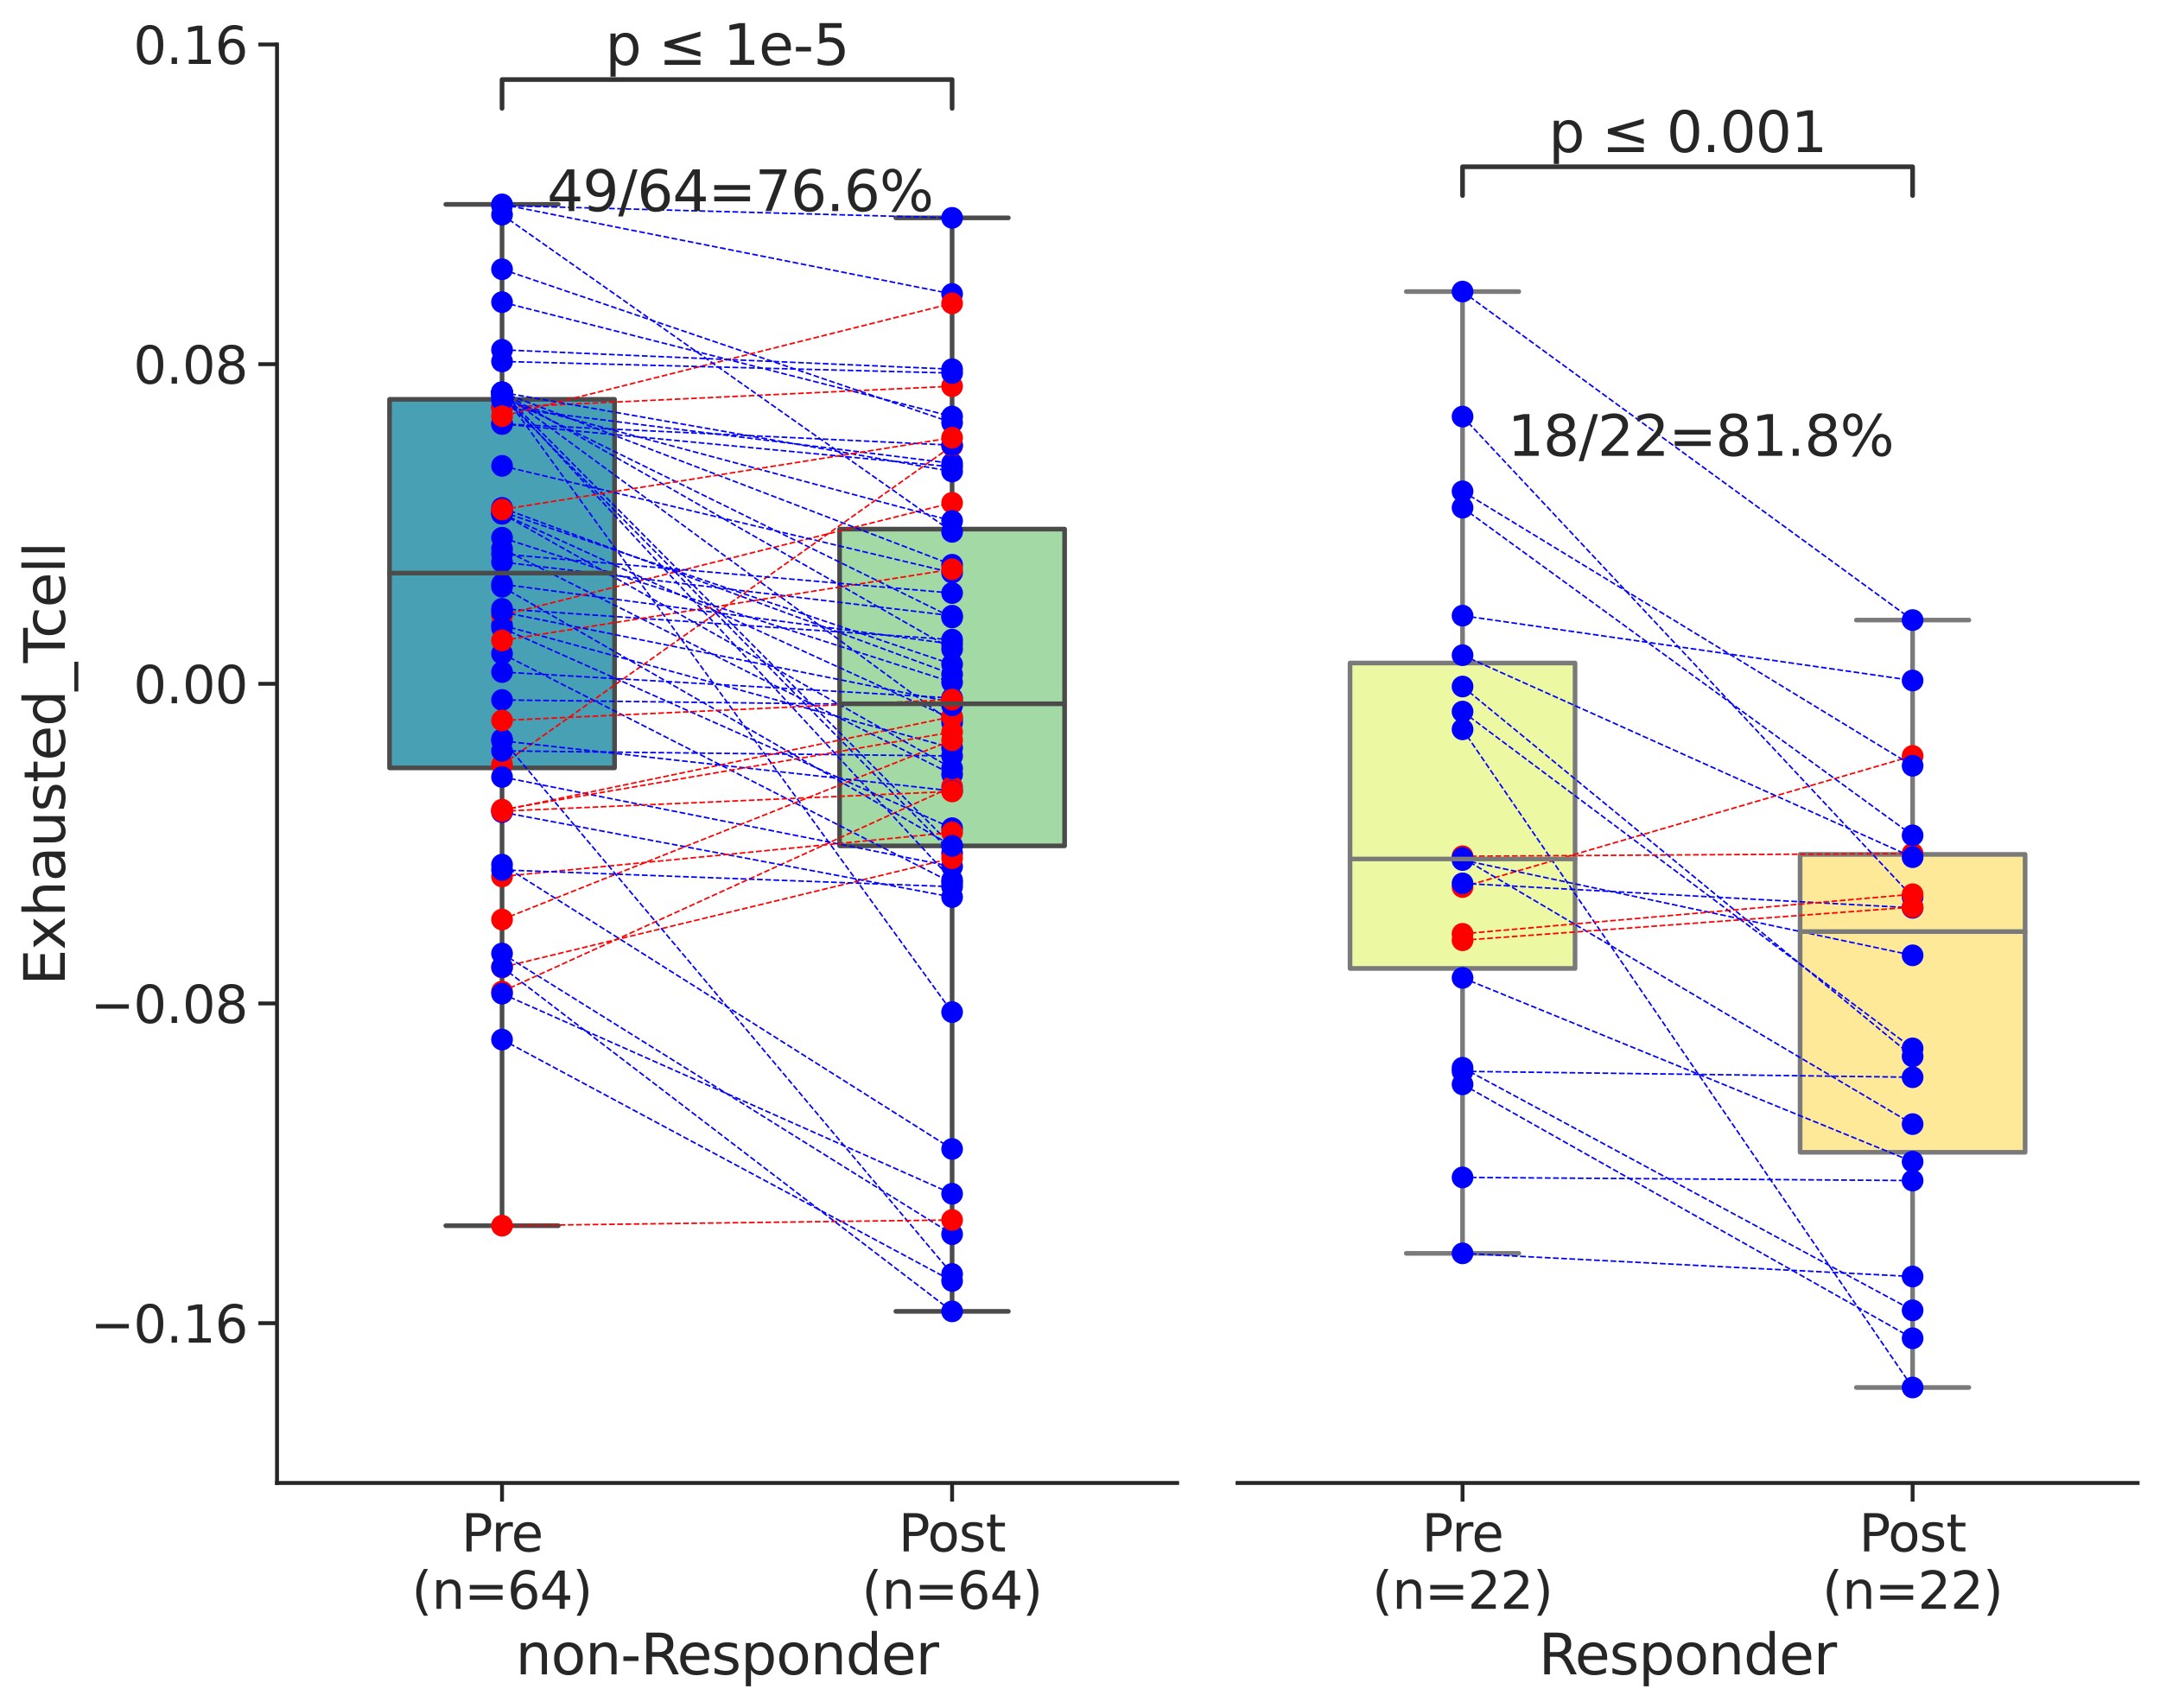 <?xml version="1.0" encoding="utf-8" standalone="no"?>
<!DOCTYPE svg PUBLIC "-//W3C//DTD SVG 1.1//EN"
  "http://www.w3.org/Graphics/SVG/1.1/DTD/svg11.dtd">
<svg xmlns:xlink="http://www.w3.org/1999/xlink" width="695.426pt" height="550.055pt" viewBox="0 0 695.426 550.055" xmlns="http://www.w3.org/2000/svg" version="1.1">
 <defs>
  <style type="text/css">*{stroke-linejoin: round; stroke-linecap: butt}</style>
 </defs>
 <g id="figure_1">
  <g id="patch_1">
   <path d="M 0 550.055 
L 695.426 550.055 
L 695.426 0 
L 0 0 
z
" style="fill: #ffffff"/>
  </g>
  <g id="axes_1">
   <g id="patch_2">
    <path d="M 89.186 477.489 
L 378.986 477.489 
L 378.986 14.322 
L 89.186 14.322 
z
" style="fill: #ffffff"/>
   </g>
   <g id="matplotlib.axis_1">
    <g id="xtick_1">
     <g id="line2d_1">
      <defs>
       <path id="m232860c401" d="M 0 0 
L 0 6 
" style="stroke: #262626; stroke-width: 1.25"/>
      </defs>
      <g>
       <use xlink:href="#m232860c401" x="161.636" y="477.489" style="fill: #262626; stroke: #262626; stroke-width: 1.25"/>
      </g>
     </g>
     <g id="text_1">
      <!-- Pre -->
      <g style="fill: #262626" transform="translate(148.524 499.527) scale(0.165 -0.165)">
       <defs>
        <path id="DejaVuSans-50" d="M 1259 4147 
L 1259 2394 
L 2053 2394 
Q 2494 2394 2734 2622 
Q 2975 2850 2975 3272 
Q 2975 3691 2734 3919 
Q 2494 4147 2053 4147 
L 1259 4147 
z
M 628 4666 
L 2053 4666 
Q 2838 4666 3239 4311 
Q 3641 3956 3641 3272 
Q 3641 2581 3239 2228 
Q 2838 1875 2053 1875 
L 1259 1875 
L 1259 0 
L 628 0 
L 628 4666 
z
" transform="scale(0.016)"/>
        <path id="DejaVuSans-72" d="M 2631 2963 
Q 2534 3019 2420 3045 
Q 2306 3072 2169 3072 
Q 1681 3072 1420 2755 
Q 1159 2438 1159 1844 
L 1159 0 
L 581 0 
L 581 3500 
L 1159 3500 
L 1159 2956 
Q 1341 3275 1631 3429 
Q 1922 3584 2338 3584 
Q 2397 3584 2469 3576 
Q 2541 3569 2628 3553 
L 2631 2963 
z
" transform="scale(0.016)"/>
        <path id="DejaVuSans-65" d="M 3597 1894 
L 3597 1613 
L 953 1613 
Q 991 1019 1311 708 
Q 1631 397 2203 397 
Q 2534 397 2845 478 
Q 3156 559 3463 722 
L 3463 178 
Q 3153 47 2828 -22 
Q 2503 -91 2169 -91 
Q 1331 -91 842 396 
Q 353 884 353 1716 
Q 353 2575 817 3079 
Q 1281 3584 2069 3584 
Q 2775 3584 3186 3129 
Q 3597 2675 3597 1894 
z
M 3022 2063 
Q 3016 2534 2758 2815 
Q 2500 3097 2075 3097 
Q 1594 3097 1305 2825 
Q 1016 2553 972 2059 
L 3022 2063 
z
" transform="scale(0.016)"/>
       </defs>
       <use xlink:href="#DejaVuSans-50"/>
       <use xlink:href="#DejaVuSans-72" x="58.553"/>
       <use xlink:href="#DejaVuSans-65" x="97.416"/>
      </g>
      <!-- (n=64) -->
      <g style="fill: #262626" transform="translate(132.559 518.003) scale(0.165 -0.165)">
       <defs>
        <path id="DejaVuSans-28" d="M 1984 4856 
Q 1566 4138 1362 3434 
Q 1159 2731 1159 2009 
Q 1159 1288 1364 580 
Q 1569 -128 1984 -844 
L 1484 -844 
Q 1016 -109 783 600 
Q 550 1309 550 2009 
Q 550 2706 781 3412 
Q 1013 4119 1484 4856 
L 1984 4856 
z
" transform="scale(0.016)"/>
        <path id="DejaVuSans-6e" d="M 3513 2113 
L 3513 0 
L 2938 0 
L 2938 2094 
Q 2938 2591 2744 2837 
Q 2550 3084 2163 3084 
Q 1697 3084 1428 2787 
Q 1159 2491 1159 1978 
L 1159 0 
L 581 0 
L 581 3500 
L 1159 3500 
L 1159 2956 
Q 1366 3272 1645 3428 
Q 1925 3584 2291 3584 
Q 2894 3584 3203 3211 
Q 3513 2838 3513 2113 
z
" transform="scale(0.016)"/>
        <path id="DejaVuSans-3d" d="M 678 2906 
L 4684 2906 
L 4684 2381 
L 678 2381 
L 678 2906 
z
M 678 1631 
L 4684 1631 
L 4684 1100 
L 678 1100 
L 678 1631 
z
" transform="scale(0.016)"/>
        <path id="DejaVuSans-36" d="M 2113 2584 
Q 1688 2584 1439 2293 
Q 1191 2003 1191 1497 
Q 1191 994 1439 701 
Q 1688 409 2113 409 
Q 2538 409 2786 701 
Q 3034 994 3034 1497 
Q 3034 2003 2786 2293 
Q 2538 2584 2113 2584 
z
M 3366 4563 
L 3366 3988 
Q 3128 4100 2886 4159 
Q 2644 4219 2406 4219 
Q 1781 4219 1451 3797 
Q 1122 3375 1075 2522 
Q 1259 2794 1537 2939 
Q 1816 3084 2150 3084 
Q 2853 3084 3261 2657 
Q 3669 2231 3669 1497 
Q 3669 778 3244 343 
Q 2819 -91 2113 -91 
Q 1303 -91 875 529 
Q 447 1150 447 2328 
Q 447 3434 972 4092 
Q 1497 4750 2381 4750 
Q 2619 4750 2861 4703 
Q 3103 4656 3366 4563 
z
" transform="scale(0.016)"/>
        <path id="DejaVuSans-34" d="M 2419 4116 
L 825 1625 
L 2419 1625 
L 2419 4116 
z
M 2253 4666 
L 3047 4666 
L 3047 1625 
L 3713 1625 
L 3713 1100 
L 3047 1100 
L 3047 0 
L 2419 0 
L 2419 1100 
L 313 1100 
L 313 1709 
L 2253 4666 
z
" transform="scale(0.016)"/>
        <path id="DejaVuSans-29" d="M 513 4856 
L 1013 4856 
Q 1481 4119 1714 3412 
Q 1947 2706 1947 2009 
Q 1947 1309 1714 600 
Q 1481 -109 1013 -844 
L 513 -844 
Q 928 -128 1133 580 
Q 1338 1288 1338 2009 
Q 1338 2731 1133 3434 
Q 928 4138 513 4856 
z
" transform="scale(0.016)"/>
       </defs>
       <use xlink:href="#DejaVuSans-28"/>
       <use xlink:href="#DejaVuSans-6e" x="39.014"/>
       <use xlink:href="#DejaVuSans-3d" x="102.393"/>
       <use xlink:href="#DejaVuSans-36" x="186.182"/>
       <use xlink:href="#DejaVuSans-34" x="249.805"/>
       <use xlink:href="#DejaVuSans-29" x="313.428"/>
      </g>
     </g>
    </g>
    <g id="xtick_2">
     <g id="line2d_2">
      <g>
       <use xlink:href="#m232860c401" x="306.536" y="477.489" style="fill: #262626; stroke: #262626; stroke-width: 1.25"/>
      </g>
     </g>
     <g id="text_2">
      <!-- Post -->
      <g style="fill: #262626" transform="translate(289.281 499.527) scale(0.165 -0.165)">
       <defs>
        <path id="DejaVuSans-6f" d="M 1959 3097 
Q 1497 3097 1228 2736 
Q 959 2375 959 1747 
Q 959 1119 1226 758 
Q 1494 397 1959 397 
Q 2419 397 2687 759 
Q 2956 1122 2956 1747 
Q 2956 2369 2687 2733 
Q 2419 3097 1959 3097 
z
M 1959 3584 
Q 2709 3584 3137 3096 
Q 3566 2609 3566 1747 
Q 3566 888 3137 398 
Q 2709 -91 1959 -91 
Q 1206 -91 779 398 
Q 353 888 353 1747 
Q 353 2609 779 3096 
Q 1206 3584 1959 3584 
z
" transform="scale(0.016)"/>
        <path id="DejaVuSans-73" d="M 2834 3397 
L 2834 2853 
Q 2591 2978 2328 3040 
Q 2066 3103 1784 3103 
Q 1356 3103 1142 2972 
Q 928 2841 928 2578 
Q 928 2378 1081 2264 
Q 1234 2150 1697 2047 
L 1894 2003 
Q 2506 1872 2764 1633 
Q 3022 1394 3022 966 
Q 3022 478 2636 193 
Q 2250 -91 1575 -91 
Q 1294 -91 989 -36 
Q 684 19 347 128 
L 347 722 
Q 666 556 975 473 
Q 1284 391 1588 391 
Q 1994 391 2212 530 
Q 2431 669 2431 922 
Q 2431 1156 2273 1281 
Q 2116 1406 1581 1522 
L 1381 1569 
Q 847 1681 609 1914 
Q 372 2147 372 2553 
Q 372 3047 722 3315 
Q 1072 3584 1716 3584 
Q 2034 3584 2315 3537 
Q 2597 3491 2834 3397 
z
" transform="scale(0.016)"/>
        <path id="DejaVuSans-74" d="M 1172 4494 
L 1172 3500 
L 2356 3500 
L 2356 3053 
L 1172 3053 
L 1172 1153 
Q 1172 725 1289 603 
Q 1406 481 1766 481 
L 2356 481 
L 2356 0 
L 1766 0 
Q 1100 0 847 248 
Q 594 497 594 1153 
L 594 3053 
L 172 3053 
L 172 3500 
L 594 3500 
L 594 4494 
L 1172 4494 
z
" transform="scale(0.016)"/>
       </defs>
       <use xlink:href="#DejaVuSans-50"/>
       <use xlink:href="#DejaVuSans-6f" x="56.678"/>
       <use xlink:href="#DejaVuSans-73" x="117.859"/>
       <use xlink:href="#DejaVuSans-74" x="169.959"/>
      </g>
      <!-- (n=64) -->
      <g style="fill: #262626" transform="translate(277.459 518.003) scale(0.165 -0.165)">
       <use xlink:href="#DejaVuSans-28"/>
       <use xlink:href="#DejaVuSans-6e" x="39.014"/>
       <use xlink:href="#DejaVuSans-3d" x="102.393"/>
       <use xlink:href="#DejaVuSans-36" x="186.182"/>
       <use xlink:href="#DejaVuSans-34" x="249.805"/>
       <use xlink:href="#DejaVuSans-29" x="313.428"/>
      </g>
     </g>
    </g>
    <g id="text_3">
     <!-- non-Responder -->
     <g style="fill: #262626" transform="translate(165.974 539.112) scale(0.18 -0.18)">
      <defs>
       <path id="DejaVuSans-2d" d="M 313 2009 
L 1997 2009 
L 1997 1497 
L 313 1497 
L 313 2009 
z
" transform="scale(0.016)"/>
       <path id="DejaVuSans-52" d="M 2841 2188 
Q 3044 2119 3236 1894 
Q 3428 1669 3622 1275 
L 4263 0 
L 3584 0 
L 2988 1197 
Q 2756 1666 2539 1819 
Q 2322 1972 1947 1972 
L 1259 1972 
L 1259 0 
L 628 0 
L 628 4666 
L 2053 4666 
Q 2853 4666 3247 4331 
Q 3641 3997 3641 3322 
Q 3641 2881 3436 2590 
Q 3231 2300 2841 2188 
z
M 1259 4147 
L 1259 2491 
L 2053 2491 
Q 2509 2491 2742 2702 
Q 2975 2913 2975 3322 
Q 2975 3731 2742 3939 
Q 2509 4147 2053 4147 
L 1259 4147 
z
" transform="scale(0.016)"/>
       <path id="DejaVuSans-70" d="M 1159 525 
L 1159 -1331 
L 581 -1331 
L 581 3500 
L 1159 3500 
L 1159 2969 
Q 1341 3281 1617 3432 
Q 1894 3584 2278 3584 
Q 2916 3584 3314 3078 
Q 3713 2572 3713 1747 
Q 3713 922 3314 415 
Q 2916 -91 2278 -91 
Q 1894 -91 1617 61 
Q 1341 213 1159 525 
z
M 3116 1747 
Q 3116 2381 2855 2742 
Q 2594 3103 2138 3103 
Q 1681 3103 1420 2742 
Q 1159 2381 1159 1747 
Q 1159 1113 1420 752 
Q 1681 391 2138 391 
Q 2594 391 2855 752 
Q 3116 1113 3116 1747 
z
" transform="scale(0.016)"/>
       <path id="DejaVuSans-64" d="M 2906 2969 
L 2906 4863 
L 3481 4863 
L 3481 0 
L 2906 0 
L 2906 525 
Q 2725 213 2448 61 
Q 2172 -91 1784 -91 
Q 1150 -91 751 415 
Q 353 922 353 1747 
Q 353 2572 751 3078 
Q 1150 3584 1784 3584 
Q 2172 3584 2448 3432 
Q 2725 3281 2906 2969 
z
M 947 1747 
Q 947 1113 1208 752 
Q 1469 391 1925 391 
Q 2381 391 2643 752 
Q 2906 1113 2906 1747 
Q 2906 2381 2643 2742 
Q 2381 3103 1925 3103 
Q 1469 3103 1208 2742 
Q 947 2381 947 1747 
z
" transform="scale(0.016)"/>
      </defs>
      <use xlink:href="#DejaVuSans-6e"/>
      <use xlink:href="#DejaVuSans-6f" x="63.379"/>
      <use xlink:href="#DejaVuSans-6e" x="124.561"/>
      <use xlink:href="#DejaVuSans-2d" x="187.939"/>
      <use xlink:href="#DejaVuSans-52" x="224.023"/>
      <use xlink:href="#DejaVuSans-65" x="289.006"/>
      <use xlink:href="#DejaVuSans-73" x="350.529"/>
      <use xlink:href="#DejaVuSans-70" x="402.629"/>
      <use xlink:href="#DejaVuSans-6f" x="466.105"/>
      <use xlink:href="#DejaVuSans-6e" x="527.287"/>
      <use xlink:href="#DejaVuSans-64" x="590.666"/>
      <use xlink:href="#DejaVuSans-65" x="654.143"/>
      <use xlink:href="#DejaVuSans-72" x="715.666"/>
     </g>
    </g>
   </g>
   <g id="matplotlib.axis_2">
    <g id="ytick_1">
     <g id="line2d_3">
      <defs>
       <path id="m411ed18221" d="M 0 0 
L -6 0 
" style="stroke: #262626; stroke-width: 1.25"/>
      </defs>
      <g>
       <use xlink:href="#m411ed18221" x="89.186" y="426.026" style="fill: #262626; stroke: #262626; stroke-width: 1.25"/>
      </g>
     </g>
     <g id="text_4">
      <!-- −0.16 -->
      <g style="fill: #262626" transform="translate(29.121 432.295) scale(0.165 -0.165)">
       <defs>
        <path id="DejaVuSans-2212" d="M 678 2272 
L 4684 2272 
L 4684 1741 
L 678 1741 
L 678 2272 
z
" transform="scale(0.016)"/>
        <path id="DejaVuSans-30" d="M 2034 4250 
Q 1547 4250 1301 3770 
Q 1056 3291 1056 2328 
Q 1056 1369 1301 889 
Q 1547 409 2034 409 
Q 2525 409 2770 889 
Q 3016 1369 3016 2328 
Q 3016 3291 2770 3770 
Q 2525 4250 2034 4250 
z
M 2034 4750 
Q 2819 4750 3233 4129 
Q 3647 3509 3647 2328 
Q 3647 1150 3233 529 
Q 2819 -91 2034 -91 
Q 1250 -91 836 529 
Q 422 1150 422 2328 
Q 422 3509 836 4129 
Q 1250 4750 2034 4750 
z
" transform="scale(0.016)"/>
        <path id="DejaVuSans-2e" d="M 684 794 
L 1344 794 
L 1344 0 
L 684 0 
L 684 794 
z
" transform="scale(0.016)"/>
        <path id="DejaVuSans-31" d="M 794 531 
L 1825 531 
L 1825 4091 
L 703 3866 
L 703 4441 
L 1819 4666 
L 2450 4666 
L 2450 531 
L 3481 531 
L 3481 0 
L 794 0 
L 794 531 
z
" transform="scale(0.016)"/>
       </defs>
       <use xlink:href="#DejaVuSans-2212"/>
       <use xlink:href="#DejaVuSans-30" x="83.789"/>
       <use xlink:href="#DejaVuSans-2e" x="147.412"/>
       <use xlink:href="#DejaVuSans-31" x="179.199"/>
       <use xlink:href="#DejaVuSans-36" x="242.822"/>
      </g>
     </g>
    </g>
    <g id="ytick_2">
     <g id="line2d_4">
      <g>
       <use xlink:href="#m411ed18221" x="89.186" y="323.1" style="fill: #262626; stroke: #262626; stroke-width: 1.25"/>
      </g>
     </g>
     <g id="text_5">
      <!-- −0.08 -->
      <g style="fill: #262626" transform="translate(29.121 329.369) scale(0.165 -0.165)">
       <defs>
        <path id="DejaVuSans-38" d="M 2034 2216 
Q 1584 2216 1326 1975 
Q 1069 1734 1069 1313 
Q 1069 891 1326 650 
Q 1584 409 2034 409 
Q 2484 409 2743 651 
Q 3003 894 3003 1313 
Q 3003 1734 2745 1975 
Q 2488 2216 2034 2216 
z
M 1403 2484 
Q 997 2584 770 2862 
Q 544 3141 544 3541 
Q 544 4100 942 4425 
Q 1341 4750 2034 4750 
Q 2731 4750 3128 4425 
Q 3525 4100 3525 3541 
Q 3525 3141 3298 2862 
Q 3072 2584 2669 2484 
Q 3125 2378 3379 2068 
Q 3634 1759 3634 1313 
Q 3634 634 3220 271 
Q 2806 -91 2034 -91 
Q 1263 -91 848 271 
Q 434 634 434 1313 
Q 434 1759 690 2068 
Q 947 2378 1403 2484 
z
M 1172 3481 
Q 1172 3119 1398 2916 
Q 1625 2713 2034 2713 
Q 2441 2713 2670 2916 
Q 2900 3119 2900 3481 
Q 2900 3844 2670 4047 
Q 2441 4250 2034 4250 
Q 1625 4250 1398 4047 
Q 1172 3844 1172 3481 
z
" transform="scale(0.016)"/>
       </defs>
       <use xlink:href="#DejaVuSans-2212"/>
       <use xlink:href="#DejaVuSans-30" x="83.789"/>
       <use xlink:href="#DejaVuSans-2e" x="147.412"/>
       <use xlink:href="#DejaVuSans-30" x="179.199"/>
       <use xlink:href="#DejaVuSans-38" x="242.822"/>
      </g>
     </g>
    </g>
    <g id="ytick_3">
     <g id="line2d_5">
      <g>
       <use xlink:href="#m411ed18221" x="89.186" y="220.174" style="fill: #262626; stroke: #262626; stroke-width: 1.25"/>
      </g>
     </g>
     <g id="text_6">
      <!-- 0.00 -->
      <g style="fill: #262626" transform="translate(42.948 226.443) scale(0.165 -0.165)">
       <use xlink:href="#DejaVuSans-30"/>
       <use xlink:href="#DejaVuSans-2e" x="63.623"/>
       <use xlink:href="#DejaVuSans-30" x="95.41"/>
       <use xlink:href="#DejaVuSans-30" x="159.033"/>
      </g>
     </g>
    </g>
    <g id="ytick_4">
     <g id="line2d_6">
      <g>
       <use xlink:href="#m411ed18221" x="89.186" y="117.248" style="fill: #262626; stroke: #262626; stroke-width: 1.25"/>
      </g>
     </g>
     <g id="text_7">
      <!-- 0.08 -->
      <g style="fill: #262626" transform="translate(42.948 123.517) scale(0.165 -0.165)">
       <use xlink:href="#DejaVuSans-30"/>
       <use xlink:href="#DejaVuSans-2e" x="63.623"/>
       <use xlink:href="#DejaVuSans-30" x="95.41"/>
       <use xlink:href="#DejaVuSans-38" x="159.033"/>
      </g>
     </g>
    </g>
    <g id="ytick_5">
     <g id="line2d_7">
      <g>
       <use xlink:href="#m411ed18221" x="89.186" y="14.322" style="fill: #262626; stroke: #262626; stroke-width: 1.25"/>
      </g>
     </g>
     <g id="text_8">
      <!-- 0.16 -->
      <g style="fill: #262626" transform="translate(42.948 20.591) scale(0.165 -0.165)">
       <use xlink:href="#DejaVuSans-30"/>
       <use xlink:href="#DejaVuSans-2e" x="63.623"/>
       <use xlink:href="#DejaVuSans-31" x="95.41"/>
       <use xlink:href="#DejaVuSans-36" x="159.033"/>
      </g>
     </g>
    </g>
    <g id="text_9">
     <!-- Exhausted_Tcell -->
     <g style="fill: #262626" transform="translate(20.877 317.265) rotate(-90) scale(0.18 -0.18)">
      <defs>
       <path id="DejaVuSans-45" d="M 628 4666 
L 3578 4666 
L 3578 4134 
L 1259 4134 
L 1259 2753 
L 3481 2753 
L 3481 2222 
L 1259 2222 
L 1259 531 
L 3634 531 
L 3634 0 
L 628 0 
L 628 4666 
z
" transform="scale(0.016)"/>
       <path id="DejaVuSans-78" d="M 3513 3500 
L 2247 1797 
L 3578 0 
L 2900 0 
L 1881 1375 
L 863 0 
L 184 0 
L 1544 1831 
L 300 3500 
L 978 3500 
L 1906 2253 
L 2834 3500 
L 3513 3500 
z
" transform="scale(0.016)"/>
       <path id="DejaVuSans-68" d="M 3513 2113 
L 3513 0 
L 2938 0 
L 2938 2094 
Q 2938 2591 2744 2837 
Q 2550 3084 2163 3084 
Q 1697 3084 1428 2787 
Q 1159 2491 1159 1978 
L 1159 0 
L 581 0 
L 581 4863 
L 1159 4863 
L 1159 2956 
Q 1366 3272 1645 3428 
Q 1925 3584 2291 3584 
Q 2894 3584 3203 3211 
Q 3513 2838 3513 2113 
z
" transform="scale(0.016)"/>
       <path id="DejaVuSans-61" d="M 2194 1759 
Q 1497 1759 1228 1600 
Q 959 1441 959 1056 
Q 959 750 1161 570 
Q 1363 391 1709 391 
Q 2188 391 2477 730 
Q 2766 1069 2766 1631 
L 2766 1759 
L 2194 1759 
z
M 3341 1997 
L 3341 0 
L 2766 0 
L 2766 531 
Q 2569 213 2275 61 
Q 1981 -91 1556 -91 
Q 1019 -91 701 211 
Q 384 513 384 1019 
Q 384 1609 779 1909 
Q 1175 2209 1959 2209 
L 2766 2209 
L 2766 2266 
Q 2766 2663 2505 2880 
Q 2244 3097 1772 3097 
Q 1472 3097 1187 3025 
Q 903 2953 641 2809 
L 641 3341 
Q 956 3463 1253 3523 
Q 1550 3584 1831 3584 
Q 2591 3584 2966 3190 
Q 3341 2797 3341 1997 
z
" transform="scale(0.016)"/>
       <path id="DejaVuSans-75" d="M 544 1381 
L 544 3500 
L 1119 3500 
L 1119 1403 
Q 1119 906 1312 657 
Q 1506 409 1894 409 
Q 2359 409 2629 706 
Q 2900 1003 2900 1516 
L 2900 3500 
L 3475 3500 
L 3475 0 
L 2900 0 
L 2900 538 
Q 2691 219 2414 64 
Q 2138 -91 1772 -91 
Q 1169 -91 856 284 
Q 544 659 544 1381 
z
M 1991 3584 
L 1991 3584 
z
" transform="scale(0.016)"/>
       <path id="DejaVuSans-5f" d="M 3263 -1063 
L 3263 -1509 
L -63 -1509 
L -63 -1063 
L 3263 -1063 
z
" transform="scale(0.016)"/>
       <path id="DejaVuSans-54" d="M -19 4666 
L 3928 4666 
L 3928 4134 
L 2272 4134 
L 2272 0 
L 1638 0 
L 1638 4134 
L -19 4134 
L -19 4666 
z
" transform="scale(0.016)"/>
       <path id="DejaVuSans-63" d="M 3122 3366 
L 3122 2828 
Q 2878 2963 2633 3030 
Q 2388 3097 2138 3097 
Q 1578 3097 1268 2742 
Q 959 2388 959 1747 
Q 959 1106 1268 751 
Q 1578 397 2138 397 
Q 2388 397 2633 464 
Q 2878 531 3122 666 
L 3122 134 
Q 2881 22 2623 -34 
Q 2366 -91 2075 -91 
Q 1284 -91 818 406 
Q 353 903 353 1747 
Q 353 2603 823 3093 
Q 1294 3584 2113 3584 
Q 2378 3584 2631 3529 
Q 2884 3475 3122 3366 
z
" transform="scale(0.016)"/>
       <path id="DejaVuSans-6c" d="M 603 4863 
L 1178 4863 
L 1178 0 
L 603 0 
L 603 4863 
z
" transform="scale(0.016)"/>
      </defs>
      <use xlink:href="#DejaVuSans-45"/>
      <use xlink:href="#DejaVuSans-78" x="63.184"/>
      <use xlink:href="#DejaVuSans-68" x="122.363"/>
      <use xlink:href="#DejaVuSans-61" x="185.742"/>
      <use xlink:href="#DejaVuSans-75" x="247.021"/>
      <use xlink:href="#DejaVuSans-73" x="310.4"/>
      <use xlink:href="#DejaVuSans-74" x="362.5"/>
      <use xlink:href="#DejaVuSans-65" x="401.709"/>
      <use xlink:href="#DejaVuSans-64" x="463.232"/>
      <use xlink:href="#DejaVuSans-5f" x="526.709"/>
      <use xlink:href="#DejaVuSans-54" x="576.709"/>
      <use xlink:href="#DejaVuSans-63" x="620.793"/>
      <use xlink:href="#DejaVuSans-65" x="675.773"/>
      <use xlink:href="#DejaVuSans-6c" x="737.297"/>
      <use xlink:href="#DejaVuSans-6c" x="765.08"/>
     </g>
    </g>
   </g>
   <g id="patch_3">
    <path d="M 125.411 247.241 
L 197.861 247.241 
L 197.861 128.577 
L 125.411 128.577 
L 125.411 247.241 
z
" clip-path="url(#pbb9cb3ea16)" style="fill: #47a0b3; stroke: #4b4b4b; stroke-width: 1.5; stroke-linejoin: miter"/>
   </g>
   <g id="patch_4">
    <path d="M 270.311 272.351 
L 342.761 272.351 
L 342.761 170.358 
L 270.311 170.358 
L 270.311 272.351 
z
" clip-path="url(#pbb9cb3ea16)" style="fill: #a2d9a4; stroke: #4b4b4b; stroke-width: 1.5; stroke-linejoin: miter"/>
   </g>
   <g id="line2d_8">
    <path d="M 161.636 247.241 
L 161.636 394.651 
" clip-path="url(#pbb9cb3ea16)" style="fill: none; stroke: #4b4b4b; stroke-width: 1.5; stroke-linecap: round"/>
   </g>
   <g id="line2d_9">
    <path d="M 161.636 128.577 
L 161.636 65.807 
" clip-path="url(#pbb9cb3ea16)" style="fill: none; stroke: #4b4b4b; stroke-width: 1.5; stroke-linecap: round"/>
   </g>
   <g id="line2d_10">
    <path d="M 143.524 394.651 
L 179.749 394.651 
" clip-path="url(#pbb9cb3ea16)" style="fill: none; stroke: #4b4b4b; stroke-width: 1.5; stroke-linecap: round"/>
   </g>
   <g id="line2d_11">
    <path d="M 143.524 65.807 
L 179.749 65.807 
" clip-path="url(#pbb9cb3ea16)" style="fill: none; stroke: #4b4b4b; stroke-width: 1.5; stroke-linecap: round"/>
   </g>
   <g id="line2d_12"/>
   <g id="line2d_13">
    <path d="M 306.536 272.351 
L 306.536 422.237 
" clip-path="url(#pbb9cb3ea16)" style="fill: none; stroke: #4b4b4b; stroke-width: 1.5; stroke-linecap: round"/>
   </g>
   <g id="line2d_14">
    <path d="M 306.536 170.358 
L 306.536 70.144 
" clip-path="url(#pbb9cb3ea16)" style="fill: none; stroke: #4b4b4b; stroke-width: 1.5; stroke-linecap: round"/>
   </g>
   <g id="line2d_15">
    <path d="M 288.424 422.237 
L 324.649 422.237 
" clip-path="url(#pbb9cb3ea16)" style="fill: none; stroke: #4b4b4b; stroke-width: 1.5; stroke-linecap: round"/>
   </g>
   <g id="line2d_16">
    <path d="M 288.424 70.144 
L 324.649 70.144 
" clip-path="url(#pbb9cb3ea16)" style="fill: none; stroke: #4b4b4b; stroke-width: 1.5; stroke-linecap: round"/>
   </g>
   <g id="line2d_17"/>
   <g id="line2d_18">
    <path d="M 161.636 188.091 
L 306.536 207.36 
" clip-path="url(#pbb9cb3ea16)" style="fill: none; stroke-dasharray: 1.85,0.8; stroke-dashoffset: 0; stroke: #0000ff; stroke-width: 0.5"/>
    <defs>
     <path id="m23db793985" d="M 0 3 
C 0.796 3 1.559 2.684 2.121 2.121 
C 2.684 1.559 3 0.796 3 0 
C 3 -0.796 2.684 -1.559 2.121 -2.121 
C 1.559 -2.684 0.796 -3 0 -3 
C -0.796 -3 -1.559 -2.684 -2.121 -2.121 
C -2.684 -1.559 -3 -0.796 -3 0 
C -3 0.796 -2.684 1.559 -2.121 2.121 
C -1.559 2.684 -0.796 3 0 3 
z
" style="stroke: #0000ff"/>
    </defs>
    <g clip-path="url(#pbb9cb3ea16)">
     <use xlink:href="#m23db793985" x="161.636" y="188.091" style="fill: #0000ff; stroke: #0000ff"/>
     <use xlink:href="#m23db793985" x="306.536" y="207.36" style="fill: #0000ff; stroke: #0000ff"/>
    </g>
   </g>
   <g id="line2d_19">
    <path d="M 161.636 196.02 
L 306.536 205.951 
" clip-path="url(#pbb9cb3ea16)" style="fill: none; stroke-dasharray: 1.85,0.8; stroke-dashoffset: 0; stroke: #0000ff; stroke-width: 0.5"/>
    <g clip-path="url(#pbb9cb3ea16)">
     <use xlink:href="#m23db793985" x="161.636" y="196.02" style="fill: #0000ff; stroke: #0000ff"/>
     <use xlink:href="#m23db793985" x="306.536" y="205.951" style="fill: #0000ff; stroke: #0000ff"/>
    </g>
   </g>
   <g id="line2d_20">
    <path d="M 161.636 164.798 
L 306.536 213.89 
" clip-path="url(#pbb9cb3ea16)" style="fill: none; stroke-dasharray: 1.85,0.8; stroke-dashoffset: 0; stroke: #0000ff; stroke-width: 0.5"/>
    <g clip-path="url(#pbb9cb3ea16)">
     <use xlink:href="#m23db793985" x="161.636" y="164.798" style="fill: #0000ff; stroke: #0000ff"/>
     <use xlink:href="#m23db793985" x="306.536" y="213.89" style="fill: #0000ff; stroke: #0000ff"/>
    </g>
   </g>
   <g id="line2d_21">
    <path d="M 161.636 201.299 
L 306.536 240.787 
" clip-path="url(#pbb9cb3ea16)" style="fill: none; stroke-dasharray: 1.85,0.8; stroke-dashoffset: 0; stroke: #0000ff; stroke-width: 0.5"/>
    <g clip-path="url(#pbb9cb3ea16)">
     <use xlink:href="#m23db793985" x="161.636" y="201.299" style="fill: #0000ff; stroke: #0000ff"/>
     <use xlink:href="#m23db793985" x="306.536" y="240.787" style="fill: #0000ff; stroke: #0000ff"/>
    </g>
   </g>
   <g id="line2d_22">
    <path d="M 161.636 198.1 
L 306.536 161.902 
" clip-path="url(#pbb9cb3ea16)" style="fill: none; stroke-dasharray: 1.85,0.8; stroke-dashoffset: 0; stroke: #ff0000; stroke-width: 0.5"/>
    <defs>
     <path id="m5261808fff" d="M 0 3 
C 0.796 3 1.559 2.684 2.121 2.121 
C 2.684 1.559 3 0.796 3 0 
C 3 -0.796 2.684 -1.559 2.121 -2.121 
C 1.559 -2.684 0.796 -3 0 -3 
C -0.796 -3 -1.559 -2.684 -2.121 -2.121 
C -2.684 -1.559 -3 -0.796 -3 0 
C -3 0.796 -2.684 1.559 -2.121 2.121 
C -1.559 2.684 -0.796 3 0 3 
z
" style="stroke: #ff0000"/>
    </defs>
    <g clip-path="url(#pbb9cb3ea16)">
     <use xlink:href="#m5261808fff" x="161.636" y="198.1" style="fill: #ff0000; stroke: #ff0000"/>
     <use xlink:href="#m5261808fff" x="306.536" y="161.902" style="fill: #ff0000; stroke: #ff0000"/>
    </g>
   </g>
   <g id="line2d_23">
    <path d="M 161.636 176.689 
L 306.536 249.332 
" clip-path="url(#pbb9cb3ea16)" style="fill: none; stroke-dasharray: 1.85,0.8; stroke-dashoffset: 0; stroke: #0000ff; stroke-width: 0.5"/>
    <g clip-path="url(#pbb9cb3ea16)">
     <use xlink:href="#m23db793985" x="161.636" y="176.689" style="fill: #0000ff; stroke: #0000ff"/>
     <use xlink:href="#m23db793985" x="306.536" y="249.332" style="fill: #0000ff; stroke: #0000ff"/>
    </g>
   </g>
   <g id="line2d_24">
    <path d="M 161.636 210.463 
L 306.536 284.275 
" clip-path="url(#pbb9cb3ea16)" style="fill: none; stroke-dasharray: 1.85,0.8; stroke-dashoffset: 0; stroke: #0000ff; stroke-width: 0.5"/>
    <g clip-path="url(#pbb9cb3ea16)">
     <use xlink:href="#m23db793985" x="161.636" y="210.463" style="fill: #0000ff; stroke: #0000ff"/>
     <use xlink:href="#m23db793985" x="306.536" y="284.275" style="fill: #0000ff; stroke: #0000ff"/>
    </g>
   </g>
   <g id="line2d_25">
    <path d="M 161.636 97.278 
L 306.536 134.103 
" clip-path="url(#pbb9cb3ea16)" style="fill: none; stroke-dasharray: 1.85,0.8; stroke-dashoffset: 0; stroke: #0000ff; stroke-width: 0.5"/>
    <g clip-path="url(#pbb9cb3ea16)">
     <use xlink:href="#m23db793985" x="161.636" y="97.278" style="fill: #0000ff; stroke: #0000ff"/>
     <use xlink:href="#m23db793985" x="306.536" y="134.103" style="fill: #0000ff; stroke: #0000ff"/>
    </g>
   </g>
   <g id="line2d_26">
    <path d="M 161.636 131.164 
L 306.536 149.199 
" clip-path="url(#pbb9cb3ea16)" style="fill: none; stroke-dasharray: 1.85,0.8; stroke-dashoffset: 0; stroke: #0000ff; stroke-width: 0.5"/>
    <g clip-path="url(#pbb9cb3ea16)">
     <use xlink:href="#m23db793985" x="161.636" y="131.164" style="fill: #0000ff; stroke: #0000ff"/>
     <use xlink:href="#m23db793985" x="306.536" y="149.199" style="fill: #0000ff; stroke: #0000ff"/>
    </g>
   </g>
   <g id="line2d_27">
    <path d="M 161.636 131.164 
L 306.536 124.359 
" clip-path="url(#pbb9cb3ea16)" style="fill: none; stroke-dasharray: 1.85,0.8; stroke-dashoffset: 0; stroke: #ff0000; stroke-width: 0.5"/>
    <g clip-path="url(#pbb9cb3ea16)">
     <use xlink:href="#m5261808fff" x="161.636" y="131.164" style="fill: #ff0000; stroke: #ff0000"/>
     <use xlink:href="#m5261808fff" x="306.536" y="124.359" style="fill: #ff0000; stroke: #ff0000"/>
    </g>
   </g>
   <g id="line2d_28">
    <path d="M 161.636 149.998 
L 306.536 184.389 
" clip-path="url(#pbb9cb3ea16)" style="fill: none; stroke-dasharray: 1.85,0.8; stroke-dashoffset: 0; stroke: #0000ff; stroke-width: 0.5"/>
    <g clip-path="url(#pbb9cb3ea16)">
     <use xlink:href="#m23db793985" x="161.636" y="149.998" style="fill: #0000ff; stroke: #0000ff"/>
     <use xlink:href="#m23db793985" x="306.536" y="184.389" style="fill: #0000ff; stroke: #0000ff"/>
    </g>
   </g>
   <g id="line2d_29">
    <path d="M 161.636 165.407 
L 306.536 231.494 
" clip-path="url(#pbb9cb3ea16)" style="fill: none; stroke-dasharray: 1.85,0.8; stroke-dashoffset: 0; stroke: #0000ff; stroke-width: 0.5"/>
    <g clip-path="url(#pbb9cb3ea16)">
     <use xlink:href="#m23db793985" x="161.636" y="165.407" style="fill: #0000ff; stroke: #0000ff"/>
     <use xlink:href="#m23db793985" x="306.536" y="231.494" style="fill: #0000ff; stroke: #0000ff"/>
    </g>
   </g>
   <g id="line2d_30">
    <path d="M 161.636 180.963 
L 306.536 198.255 
" clip-path="url(#pbb9cb3ea16)" style="fill: none; stroke-dasharray: 1.85,0.8; stroke-dashoffset: 0; stroke: #0000ff; stroke-width: 0.5"/>
    <g clip-path="url(#pbb9cb3ea16)">
     <use xlink:href="#m23db793985" x="161.636" y="180.963" style="fill: #0000ff; stroke: #0000ff"/>
     <use xlink:href="#m23db793985" x="306.536" y="198.255" style="fill: #0000ff; stroke: #0000ff"/>
    </g>
   </g>
   <g id="line2d_31">
    <path d="M 161.636 86.685 
L 306.536 136.08 
" clip-path="url(#pbb9cb3ea16)" style="fill: none; stroke-dasharray: 1.85,0.8; stroke-dashoffset: 0; stroke: #0000ff; stroke-width: 0.5"/>
    <g clip-path="url(#pbb9cb3ea16)">
     <use xlink:href="#m23db793985" x="161.636" y="86.685" style="fill: #0000ff; stroke: #0000ff"/>
     <use xlink:href="#m23db793985" x="306.536" y="136.08" style="fill: #0000ff; stroke: #0000ff"/>
    </g>
   </g>
   <g id="line2d_32">
    <path d="M 161.636 128.91 
L 306.536 167.716 
" clip-path="url(#pbb9cb3ea16)" style="fill: none; stroke-dasharray: 1.85,0.8; stroke-dashoffset: 0; stroke: #0000ff; stroke-width: 0.5"/>
    <g clip-path="url(#pbb9cb3ea16)">
     <use xlink:href="#m23db793985" x="161.636" y="128.91" style="fill: #0000ff; stroke: #0000ff"/>
     <use xlink:href="#m23db793985" x="306.536" y="167.716" style="fill: #0000ff; stroke: #0000ff"/>
    </g>
   </g>
   <g id="line2d_33">
    <path d="M 161.636 65.807 
L 306.536 94.647 
" clip-path="url(#pbb9cb3ea16)" style="fill: none; stroke-dasharray: 1.85,0.8; stroke-dashoffset: 0; stroke: #0000ff; stroke-width: 0.5"/>
    <g clip-path="url(#pbb9cb3ea16)">
     <use xlink:href="#m23db793985" x="161.636" y="65.807" style="fill: #0000ff; stroke: #0000ff"/>
     <use xlink:href="#m23db793985" x="306.536" y="94.647" style="fill: #0000ff; stroke: #0000ff"/>
    </g>
   </g>
   <g id="line2d_34">
    <path d="M 161.636 126.339 
L 306.536 272.35 
" clip-path="url(#pbb9cb3ea16)" style="fill: none; stroke-dasharray: 1.85,0.8; stroke-dashoffset: 0; stroke: #0000ff; stroke-width: 0.5"/>
    <g clip-path="url(#pbb9cb3ea16)">
     <use xlink:href="#m23db793985" x="161.636" y="126.339" style="fill: #0000ff; stroke: #0000ff"/>
     <use xlink:href="#m23db793985" x="306.536" y="272.35" style="fill: #0000ff; stroke: #0000ff"/>
    </g>
   </g>
   <g id="line2d_35">
    <path d="M 161.636 126.339 
L 306.536 208.985 
" clip-path="url(#pbb9cb3ea16)" style="fill: none; stroke-dasharray: 1.85,0.8; stroke-dashoffset: 0; stroke: #0000ff; stroke-width: 0.5"/>
    <g clip-path="url(#pbb9cb3ea16)">
     <use xlink:href="#m23db793985" x="161.636" y="126.339" style="fill: #0000ff; stroke: #0000ff"/>
     <use xlink:href="#m23db793985" x="306.536" y="208.985" style="fill: #0000ff; stroke: #0000ff"/>
    </g>
   </g>
   <g id="line2d_36">
    <path d="M 161.636 126.339 
L 306.536 232.701 
" clip-path="url(#pbb9cb3ea16)" style="fill: none; stroke-dasharray: 1.85,0.8; stroke-dashoffset: 0; stroke: #0000ff; stroke-width: 0.5"/>
    <g clip-path="url(#pbb9cb3ea16)">
     <use xlink:href="#m23db793985" x="161.636" y="126.339" style="fill: #0000ff; stroke: #0000ff"/>
     <use xlink:href="#m23db793985" x="306.536" y="232.701" style="fill: #0000ff; stroke: #0000ff"/>
    </g>
   </g>
   <g id="line2d_37">
    <path d="M 161.636 126.339 
L 306.536 325.875 
" clip-path="url(#pbb9cb3ea16)" style="fill: none; stroke-dasharray: 1.85,0.8; stroke-dashoffset: 0; stroke: #0000ff; stroke-width: 0.5"/>
    <g clip-path="url(#pbb9cb3ea16)">
     <use xlink:href="#m23db793985" x="161.636" y="126.339" style="fill: #0000ff; stroke: #0000ff"/>
     <use xlink:href="#m23db793985" x="306.536" y="325.875" style="fill: #0000ff; stroke: #0000ff"/>
    </g>
   </g>
   <g id="line2d_38">
    <path d="M 161.636 126.339 
L 306.536 151.806 
" clip-path="url(#pbb9cb3ea16)" style="fill: none; stroke-dasharray: 1.85,0.8; stroke-dashoffset: 0; stroke: #0000ff; stroke-width: 0.5"/>
    <g clip-path="url(#pbb9cb3ea16)">
     <use xlink:href="#m23db793985" x="161.636" y="126.339" style="fill: #0000ff; stroke: #0000ff"/>
     <use xlink:href="#m23db793985" x="306.536" y="151.806" style="fill: #0000ff; stroke: #0000ff"/>
    </g>
   </g>
   <g id="line2d_39">
    <path d="M 161.636 126.339 
L 306.536 181.836 
" clip-path="url(#pbb9cb3ea16)" style="fill: none; stroke-dasharray: 1.85,0.8; stroke-dashoffset: 0; stroke: #0000ff; stroke-width: 0.5"/>
    <g clip-path="url(#pbb9cb3ea16)">
     <use xlink:href="#m23db793985" x="161.636" y="126.339" style="fill: #0000ff; stroke: #0000ff"/>
     <use xlink:href="#m23db793985" x="306.536" y="181.836" style="fill: #0000ff; stroke: #0000ff"/>
    </g>
   </g>
   <g id="line2d_40">
    <path d="M 161.636 127.581 
L 306.536 274.698 
" clip-path="url(#pbb9cb3ea16)" style="fill: none; stroke-dasharray: 1.85,0.8; stroke-dashoffset: 0; stroke: #0000ff; stroke-width: 0.5"/>
    <g clip-path="url(#pbb9cb3ea16)">
     <use xlink:href="#m23db793985" x="161.636" y="127.581" style="fill: #0000ff; stroke: #0000ff"/>
     <use xlink:href="#m23db793985" x="306.536" y="274.698" style="fill: #0000ff; stroke: #0000ff"/>
    </g>
   </g>
   <g id="line2d_41">
    <path d="M 161.636 127.581 
L 306.536 198.794 
" clip-path="url(#pbb9cb3ea16)" style="fill: none; stroke-dasharray: 1.85,0.8; stroke-dashoffset: 0; stroke: #0000ff; stroke-width: 0.5"/>
    <g clip-path="url(#pbb9cb3ea16)">
     <use xlink:href="#m23db793985" x="161.636" y="127.581" style="fill: #0000ff; stroke: #0000ff"/>
     <use xlink:href="#m23db793985" x="306.536" y="198.794" style="fill: #0000ff; stroke: #0000ff"/>
    </g>
   </g>
   <g id="line2d_42">
    <path d="M 161.636 202.187 
L 306.536 266.662 
" clip-path="url(#pbb9cb3ea16)" style="fill: none; stroke-dasharray: 1.85,0.8; stroke-dashoffset: 0; stroke: #0000ff; stroke-width: 0.5"/>
    <g clip-path="url(#pbb9cb3ea16)">
     <use xlink:href="#m23db793985" x="161.636" y="202.187" style="fill: #0000ff; stroke: #0000ff"/>
     <use xlink:href="#m23db793985" x="306.536" y="266.662" style="fill: #0000ff; stroke: #0000ff"/>
    </g>
   </g>
   <g id="line2d_43">
    <path d="M 161.636 246.266 
L 306.536 143.553 
" clip-path="url(#pbb9cb3ea16)" style="fill: none; stroke-dasharray: 1.85,0.8; stroke-dashoffset: 0; stroke: #ff0000; stroke-width: 0.5"/>
    <g clip-path="url(#pbb9cb3ea16)">
     <use xlink:href="#m5261808fff" x="161.636" y="246.266" style="fill: #ff0000; stroke: #ff0000"/>
     <use xlink:href="#m5261808fff" x="306.536" y="143.553" style="fill: #ff0000; stroke: #ff0000"/>
    </g>
   </g>
   <g id="line2d_44">
    <path d="M 161.636 136.486 
L 306.536 143.339 
" clip-path="url(#pbb9cb3ea16)" style="fill: none; stroke-dasharray: 1.85,0.8; stroke-dashoffset: 0; stroke: #0000ff; stroke-width: 0.5"/>
    <g clip-path="url(#pbb9cb3ea16)">
     <use xlink:href="#m23db793985" x="161.636" y="136.486" style="fill: #0000ff; stroke: #0000ff"/>
     <use xlink:href="#m23db793985" x="306.536" y="143.339" style="fill: #0000ff; stroke: #0000ff"/>
    </g>
   </g>
   <g id="line2d_45">
    <path d="M 161.636 136.486 
L 306.536 150.307 
" clip-path="url(#pbb9cb3ea16)" style="fill: none; stroke-dasharray: 1.85,0.8; stroke-dashoffset: 0; stroke: #0000ff; stroke-width: 0.5"/>
    <g clip-path="url(#pbb9cb3ea16)">
     <use xlink:href="#m23db793985" x="161.636" y="136.486" style="fill: #0000ff; stroke: #0000ff"/>
     <use xlink:href="#m23db793985" x="306.536" y="150.307" style="fill: #0000ff; stroke: #0000ff"/>
    </g>
   </g>
   <g id="line2d_46">
    <path d="M 161.636 66.179 
L 306.536 70.144 
" clip-path="url(#pbb9cb3ea16)" style="fill: none; stroke-dasharray: 1.85,0.8; stroke-dashoffset: 0; stroke: #0000ff; stroke-width: 0.5"/>
    <g clip-path="url(#pbb9cb3ea16)">
     <use xlink:href="#m23db793985" x="161.636" y="66.179" style="fill: #0000ff; stroke: #0000ff"/>
     <use xlink:href="#m23db793985" x="306.536" y="70.144" style="fill: #0000ff; stroke: #0000ff"/>
    </g>
   </g>
   <g id="line2d_47">
    <path d="M 161.636 133.996 
L 306.536 97.681 
" clip-path="url(#pbb9cb3ea16)" style="fill: none; stroke-dasharray: 1.85,0.8; stroke-dashoffset: 0; stroke: #ff0000; stroke-width: 0.5"/>
    <g clip-path="url(#pbb9cb3ea16)">
     <use xlink:href="#m5261808fff" x="161.636" y="133.996" style="fill: #ff0000; stroke: #ff0000"/>
     <use xlink:href="#m5261808fff" x="306.536" y="97.681" style="fill: #ff0000; stroke: #ff0000"/>
    </g>
   </g>
   <g id="line2d_48">
    <path d="M 161.636 319.258 
L 306.536 253.305 
" clip-path="url(#pbb9cb3ea16)" style="fill: none; stroke-dasharray: 1.85,0.8; stroke-dashoffset: 0; stroke: #ff0000; stroke-width: 0.5"/>
    <g clip-path="url(#pbb9cb3ea16)">
     <use xlink:href="#m5261808fff" x="161.636" y="319.258" style="fill: #ff0000; stroke: #ff0000"/>
     <use xlink:href="#m5261808fff" x="306.536" y="253.305" style="fill: #ff0000; stroke: #ff0000"/>
    </g>
   </g>
   <g id="line2d_49">
    <path d="M 161.636 241.759 
L 306.536 243.408 
" clip-path="url(#pbb9cb3ea16)" style="fill: none; stroke-dasharray: 1.85,0.8; stroke-dashoffset: 0; stroke: #0000ff; stroke-width: 0.5"/>
    <g clip-path="url(#pbb9cb3ea16)">
     <use xlink:href="#m23db793985" x="161.636" y="241.759" style="fill: #0000ff; stroke: #0000ff"/>
     <use xlink:href="#m23db793985" x="306.536" y="243.408" style="fill: #0000ff; stroke: #0000ff"/>
    </g>
   </g>
   <g id="line2d_50">
    <path d="M 161.636 250.166 
L 306.536 279.016 
" clip-path="url(#pbb9cb3ea16)" style="fill: none; stroke-dasharray: 1.85,0.8; stroke-dashoffset: 0; stroke: #0000ff; stroke-width: 0.5"/>
    <g clip-path="url(#pbb9cb3ea16)">
     <use xlink:href="#m23db793985" x="161.636" y="250.166" style="fill: #0000ff; stroke: #0000ff"/>
     <use xlink:href="#m23db793985" x="306.536" y="279.016" style="fill: #0000ff; stroke: #0000ff"/>
    </g>
   </g>
   <g id="line2d_51">
    <path d="M 161.636 311.455 
L 306.536 276.322 
" clip-path="url(#pbb9cb3ea16)" style="fill: none; stroke-dasharray: 1.85,0.8; stroke-dashoffset: 0; stroke: #ff0000; stroke-width: 0.5"/>
    <g clip-path="url(#pbb9cb3ea16)">
     <use xlink:href="#m5261808fff" x="161.636" y="311.455" style="fill: #ff0000; stroke: #ff0000"/>
     <use xlink:href="#m5261808fff" x="306.536" y="276.322" style="fill: #ff0000; stroke: #ff0000"/>
    </g>
   </g>
   <g id="line2d_52">
    <path d="M 161.636 216.383 
L 306.536 224.749 
" clip-path="url(#pbb9cb3ea16)" style="fill: none; stroke-dasharray: 1.85,0.8; stroke-dashoffset: 0; stroke: #0000ff; stroke-width: 0.5"/>
    <g clip-path="url(#pbb9cb3ea16)">
     <use xlink:href="#m23db793985" x="161.636" y="216.383" style="fill: #0000ff; stroke: #0000ff"/>
     <use xlink:href="#m23db793985" x="306.536" y="224.749" style="fill: #0000ff; stroke: #0000ff"/>
    </g>
   </g>
   <g id="line2d_53">
    <path d="M 161.636 296.073 
L 306.536 238.338 
" clip-path="url(#pbb9cb3ea16)" style="fill: none; stroke-dasharray: 1.85,0.8; stroke-dashoffset: 0; stroke: #ff0000; stroke-width: 0.5"/>
    <g clip-path="url(#pbb9cb3ea16)">
     <use xlink:href="#m5261808fff" x="161.636" y="296.073" style="fill: #ff0000; stroke: #ff0000"/>
     <use xlink:href="#m5261808fff" x="306.536" y="238.338" style="fill: #ff0000; stroke: #ff0000"/>
    </g>
   </g>
   <g id="line2d_54">
    <path d="M 161.636 261.501 
L 306.536 288.838 
" clip-path="url(#pbb9cb3ea16)" style="fill: none; stroke-dasharray: 1.85,0.8; stroke-dashoffset: 0; stroke: #0000ff; stroke-width: 0.5"/>
    <g clip-path="url(#pbb9cb3ea16)">
     <use xlink:href="#m23db793985" x="161.636" y="261.501" style="fill: #0000ff; stroke: #0000ff"/>
     <use xlink:href="#m23db793985" x="306.536" y="288.838" style="fill: #0000ff; stroke: #0000ff"/>
    </g>
   </g>
   <g id="line2d_55">
    <path d="M 161.636 260.93 
L 306.536 230.751 
" clip-path="url(#pbb9cb3ea16)" style="fill: none; stroke-dasharray: 1.85,0.8; stroke-dashoffset: 0; stroke: #ff0000; stroke-width: 0.5"/>
    <g clip-path="url(#pbb9cb3ea16)">
     <use xlink:href="#m5261808fff" x="161.636" y="260.93" style="fill: #ff0000; stroke: #ff0000"/>
     <use xlink:href="#m5261808fff" x="306.536" y="230.751" style="fill: #ff0000; stroke: #ff0000"/>
    </g>
   </g>
   <g id="line2d_56">
    <path d="M 161.636 206.206 
L 306.536 183.293 
" clip-path="url(#pbb9cb3ea16)" style="fill: none; stroke-dasharray: 1.85,0.8; stroke-dashoffset: 0; stroke: #ff0000; stroke-width: 0.5"/>
    <g clip-path="url(#pbb9cb3ea16)">
     <use xlink:href="#m5261808fff" x="161.636" y="206.206" style="fill: #ff0000; stroke: #ff0000"/>
     <use xlink:href="#m5261808fff" x="306.536" y="183.293" style="fill: #ff0000; stroke: #ff0000"/>
    </g>
   </g>
   <g id="line2d_57">
    <path d="M 161.636 307.006 
L 306.536 397.387 
" clip-path="url(#pbb9cb3ea16)" style="fill: none; stroke-dasharray: 1.85,0.8; stroke-dashoffset: 0; stroke: #0000ff; stroke-width: 0.5"/>
    <g clip-path="url(#pbb9cb3ea16)">
     <use xlink:href="#m23db793985" x="161.636" y="307.006" style="fill: #0000ff; stroke: #0000ff"/>
     <use xlink:href="#m23db793985" x="306.536" y="397.387" style="fill: #0000ff; stroke: #0000ff"/>
    </g>
   </g>
   <g id="line2d_58">
    <path d="M 161.636 282.213 
L 306.536 268.018 
" clip-path="url(#pbb9cb3ea16)" style="fill: none; stroke-dasharray: 1.85,0.8; stroke-dashoffset: 0; stroke: #ff0000; stroke-width: 0.5"/>
    <g clip-path="url(#pbb9cb3ea16)">
     <use xlink:href="#m5261808fff" x="161.636" y="282.213" style="fill: #ff0000; stroke: #ff0000"/>
     <use xlink:href="#m5261808fff" x="306.536" y="268.018" style="fill: #ff0000; stroke: #ff0000"/>
    </g>
   </g>
   <g id="line2d_59">
    <path d="M 161.636 319.939 
L 306.536 384.368 
" clip-path="url(#pbb9cb3ea16)" style="fill: none; stroke-dasharray: 1.85,0.8; stroke-dashoffset: 0; stroke: #0000ff; stroke-width: 0.5"/>
    <g clip-path="url(#pbb9cb3ea16)">
     <use xlink:href="#m23db793985" x="161.636" y="319.939" style="fill: #0000ff; stroke: #0000ff"/>
     <use xlink:href="#m23db793985" x="306.536" y="384.368" style="fill: #0000ff; stroke: #0000ff"/>
    </g>
   </g>
   <g id="line2d_60">
    <path d="M 161.636 188.921 
L 306.536 272.355 
" clip-path="url(#pbb9cb3ea16)" style="fill: none; stroke-dasharray: 1.85,0.8; stroke-dashoffset: 0; stroke: #0000ff; stroke-width: 0.5"/>
    <g clip-path="url(#pbb9cb3ea16)">
     <use xlink:href="#m23db793985" x="161.636" y="188.921" style="fill: #0000ff; stroke: #0000ff"/>
     <use xlink:href="#m23db793985" x="306.536" y="272.355" style="fill: #0000ff; stroke: #0000ff"/>
    </g>
   </g>
   <g id="line2d_61">
    <path d="M 161.636 116.38 
L 306.536 120.117 
" clip-path="url(#pbb9cb3ea16)" style="fill: none; stroke-dasharray: 1.85,0.8; stroke-dashoffset: 0; stroke: #0000ff; stroke-width: 0.5"/>
    <g clip-path="url(#pbb9cb3ea16)">
     <use xlink:href="#m23db793985" x="161.636" y="116.38" style="fill: #0000ff; stroke: #0000ff"/>
     <use xlink:href="#m23db793985" x="306.536" y="120.117" style="fill: #0000ff; stroke: #0000ff"/>
    </g>
   </g>
   <g id="line2d_62">
    <path d="M 161.636 238.533 
L 306.536 254.659 
" clip-path="url(#pbb9cb3ea16)" style="fill: none; stroke-dasharray: 1.85,0.8; stroke-dashoffset: 0; stroke: #0000ff; stroke-width: 0.5"/>
    <g clip-path="url(#pbb9cb3ea16)">
     <use xlink:href="#m23db793985" x="161.636" y="238.533" style="fill: #0000ff; stroke: #0000ff"/>
     <use xlink:href="#m23db793985" x="306.536" y="254.659" style="fill: #0000ff; stroke: #0000ff"/>
    </g>
   </g>
   <g id="line2d_63">
    <path d="M 161.636 260.691 
L 306.536 235.712 
" clip-path="url(#pbb9cb3ea16)" style="fill: none; stroke-dasharray: 1.85,0.8; stroke-dashoffset: 0; stroke: #ff0000; stroke-width: 0.5"/>
    <g clip-path="url(#pbb9cb3ea16)">
     <use xlink:href="#m5261808fff" x="161.636" y="260.691" style="fill: #ff0000; stroke: #ff0000"/>
     <use xlink:href="#m5261808fff" x="306.536" y="235.712" style="fill: #ff0000; stroke: #ff0000"/>
    </g>
   </g>
   <g id="line2d_64">
    <path d="M 161.636 225.375 
L 306.536 227.12 
" clip-path="url(#pbb9cb3ea16)" style="fill: none; stroke-dasharray: 1.85,0.8; stroke-dashoffset: 0; stroke: #0000ff; stroke-width: 0.5"/>
    <g clip-path="url(#pbb9cb3ea16)">
     <use xlink:href="#m23db793985" x="161.636" y="225.375" style="fill: #0000ff; stroke: #0000ff"/>
     <use xlink:href="#m23db793985" x="306.536" y="227.12" style="fill: #0000ff; stroke: #0000ff"/>
    </g>
   </g>
   <g id="line2d_65">
    <path d="M 161.636 238.017 
L 306.536 410.202 
" clip-path="url(#pbb9cb3ea16)" style="fill: none; stroke-dasharray: 1.85,0.8; stroke-dashoffset: 0; stroke: #0000ff; stroke-width: 0.5"/>
    <g clip-path="url(#pbb9cb3ea16)">
     <use xlink:href="#m23db793985" x="161.636" y="238.017" style="fill: #0000ff; stroke: #0000ff"/>
     <use xlink:href="#m23db793985" x="306.536" y="410.202" style="fill: #0000ff; stroke: #0000ff"/>
    </g>
   </g>
   <g id="line2d_66">
    <path d="M 161.636 173.134 
L 306.536 219.674 
" clip-path="url(#pbb9cb3ea16)" style="fill: none; stroke-dasharray: 1.85,0.8; stroke-dashoffset: 0; stroke: #0000ff; stroke-width: 0.5"/>
    <g clip-path="url(#pbb9cb3ea16)">
     <use xlink:href="#m23db793985" x="161.636" y="173.134" style="fill: #0000ff; stroke: #0000ff"/>
     <use xlink:href="#m23db793985" x="306.536" y="219.674" style="fill: #0000ff; stroke: #0000ff"/>
    </g>
   </g>
   <g id="line2d_67">
    <path d="M 161.636 394.651 
L 306.536 392.811 
" clip-path="url(#pbb9cb3ea16)" style="fill: none; stroke-dasharray: 1.85,0.8; stroke-dashoffset: 0; stroke: #ff0000; stroke-width: 0.5"/>
    <g clip-path="url(#pbb9cb3ea16)">
     <use xlink:href="#m5261808fff" x="161.636" y="394.651" style="fill: #ff0000; stroke: #ff0000"/>
     <use xlink:href="#m5261808fff" x="306.536" y="392.811" style="fill: #ff0000; stroke: #ff0000"/>
    </g>
   </g>
   <g id="line2d_68">
    <path d="M 161.636 178.391 
L 306.536 190.952 
" clip-path="url(#pbb9cb3ea16)" style="fill: none; stroke-dasharray: 1.85,0.8; stroke-dashoffset: 0; stroke: #0000ff; stroke-width: 0.5"/>
    <g clip-path="url(#pbb9cb3ea16)">
     <use xlink:href="#m23db793985" x="161.636" y="178.391" style="fill: #0000ff; stroke: #0000ff"/>
     <use xlink:href="#m23db793985" x="306.536" y="190.952" style="fill: #0000ff; stroke: #0000ff"/>
    </g>
   </g>
   <g id="line2d_69">
    <path d="M 161.636 280.092 
L 306.536 285.495 
" clip-path="url(#pbb9cb3ea16)" style="fill: none; stroke-dasharray: 1.85,0.8; stroke-dashoffset: 0; stroke: #0000ff; stroke-width: 0.5"/>
    <g clip-path="url(#pbb9cb3ea16)">
     <use xlink:href="#m23db793985" x="161.636" y="280.092" style="fill: #0000ff; stroke: #0000ff"/>
     <use xlink:href="#m23db793985" x="306.536" y="285.495" style="fill: #0000ff; stroke: #0000ff"/>
    </g>
   </g>
   <g id="line2d_70">
    <path d="M 161.636 261.178 
L 306.536 254.83 
" clip-path="url(#pbb9cb3ea16)" style="fill: none; stroke-dasharray: 1.85,0.8; stroke-dashoffset: 0; stroke: #ff0000; stroke-width: 0.5"/>
    <g clip-path="url(#pbb9cb3ea16)">
     <use xlink:href="#m5261808fff" x="161.636" y="261.178" style="fill: #ff0000; stroke: #ff0000"/>
     <use xlink:href="#m5261808fff" x="306.536" y="254.83" style="fill: #ff0000; stroke: #ff0000"/>
    </g>
   </g>
   <g id="line2d_71">
    <path d="M 161.636 334.721 
L 306.536 412.442 
" clip-path="url(#pbb9cb3ea16)" style="fill: none; stroke-dasharray: 1.85,0.8; stroke-dashoffset: 0; stroke: #0000ff; stroke-width: 0.5"/>
    <g clip-path="url(#pbb9cb3ea16)">
     <use xlink:href="#m23db793985" x="161.636" y="334.721" style="fill: #0000ff; stroke: #0000ff"/>
     <use xlink:href="#m23db793985" x="306.536" y="412.442" style="fill: #0000ff; stroke: #0000ff"/>
    </g>
   </g>
   <g id="line2d_72">
    <path d="M 161.636 69.126 
L 306.536 171.239 
" clip-path="url(#pbb9cb3ea16)" style="fill: none; stroke-dasharray: 1.85,0.8; stroke-dashoffset: 0; stroke: #0000ff; stroke-width: 0.5"/>
    <g clip-path="url(#pbb9cb3ea16)">
     <use xlink:href="#m23db793985" x="161.636" y="69.126" style="fill: #0000ff; stroke: #0000ff"/>
     <use xlink:href="#m23db793985" x="306.536" y="171.239" style="fill: #0000ff; stroke: #0000ff"/>
    </g>
   </g>
   <g id="line2d_73">
    <path d="M 161.636 163.531 
L 306.536 217.102 
" clip-path="url(#pbb9cb3ea16)" style="fill: none; stroke-dasharray: 1.85,0.8; stroke-dashoffset: 0; stroke: #0000ff; stroke-width: 0.5"/>
    <g clip-path="url(#pbb9cb3ea16)">
     <use xlink:href="#m23db793985" x="161.636" y="163.531" style="fill: #0000ff; stroke: #0000ff"/>
     <use xlink:href="#m23db793985" x="306.536" y="217.102" style="fill: #0000ff; stroke: #0000ff"/>
    </g>
   </g>
   <g id="line2d_74">
    <path d="M 161.636 278.394 
L 306.536 369.945 
" clip-path="url(#pbb9cb3ea16)" style="fill: none; stroke-dasharray: 1.85,0.8; stroke-dashoffset: 0; stroke: #0000ff; stroke-width: 0.5"/>
    <g clip-path="url(#pbb9cb3ea16)">
     <use xlink:href="#m23db793985" x="161.636" y="278.394" style="fill: #0000ff; stroke: #0000ff"/>
     <use xlink:href="#m23db793985" x="306.536" y="369.945" style="fill: #0000ff; stroke: #0000ff"/>
    </g>
   </g>
   <g id="line2d_75">
    <path d="M 161.636 112.633 
L 306.536 118.868 
" clip-path="url(#pbb9cb3ea16)" style="fill: none; stroke-dasharray: 1.85,0.8; stroke-dashoffset: 0; stroke: #0000ff; stroke-width: 0.5"/>
    <g clip-path="url(#pbb9cb3ea16)">
     <use xlink:href="#m23db793985" x="161.636" y="112.633" style="fill: #0000ff; stroke: #0000ff"/>
     <use xlink:href="#m23db793985" x="306.536" y="118.868" style="fill: #0000ff; stroke: #0000ff"/>
    </g>
   </g>
   <g id="line2d_76">
    <path d="M 161.636 197.048 
L 306.536 226.103 
" clip-path="url(#pbb9cb3ea16)" style="fill: none; stroke-dasharray: 1.85,0.8; stroke-dashoffset: 0; stroke: #0000ff; stroke-width: 0.5"/>
    <g clip-path="url(#pbb9cb3ea16)">
     <use xlink:href="#m23db793985" x="161.636" y="197.048" style="fill: #0000ff; stroke: #0000ff"/>
     <use xlink:href="#m23db793985" x="306.536" y="226.103" style="fill: #0000ff; stroke: #0000ff"/>
    </g>
   </g>
   <g id="line2d_77">
    <path d="M 161.636 165.403 
L 306.536 247.402 
" clip-path="url(#pbb9cb3ea16)" style="fill: none; stroke-dasharray: 1.85,0.8; stroke-dashoffset: 0; stroke: #0000ff; stroke-width: 0.5"/>
    <g clip-path="url(#pbb9cb3ea16)">
     <use xlink:href="#m23db793985" x="161.636" y="165.403" style="fill: #0000ff; stroke: #0000ff"/>
     <use xlink:href="#m23db793985" x="306.536" y="247.402" style="fill: #0000ff; stroke: #0000ff"/>
    </g>
   </g>
   <g id="line2d_78">
    <path d="M 161.636 231.971 
L 306.536 225.255 
" clip-path="url(#pbb9cb3ea16)" style="fill: none; stroke-dasharray: 1.85,0.8; stroke-dashoffset: 0; stroke: #ff0000; stroke-width: 0.5"/>
    <g clip-path="url(#pbb9cb3ea16)">
     <use xlink:href="#m5261808fff" x="161.636" y="231.971" style="fill: #ff0000; stroke: #ff0000"/>
     <use xlink:href="#m5261808fff" x="306.536" y="225.255" style="fill: #ff0000; stroke: #ff0000"/>
    </g>
   </g>
   <g id="line2d_79">
    <path d="M 161.636 311.396 
L 306.536 422.237 
" clip-path="url(#pbb9cb3ea16)" style="fill: none; stroke-dasharray: 1.85,0.8; stroke-dashoffset: 0; stroke: #0000ff; stroke-width: 0.5"/>
    <g clip-path="url(#pbb9cb3ea16)">
     <use xlink:href="#m23db793985" x="161.636" y="311.396" style="fill: #0000ff; stroke: #0000ff"/>
     <use xlink:href="#m23db793985" x="306.536" y="422.237" style="fill: #0000ff; stroke: #0000ff"/>
    </g>
   </g>
   <g id="line2d_80">
    <path d="M 161.636 126.721 
L 306.536 283.345 
" clip-path="url(#pbb9cb3ea16)" style="fill: none; stroke-dasharray: 1.85,0.8; stroke-dashoffset: 0; stroke: #0000ff; stroke-width: 0.5"/>
    <g clip-path="url(#pbb9cb3ea16)">
     <use xlink:href="#m23db793985" x="161.636" y="126.721" style="fill: #0000ff; stroke: #0000ff"/>
     <use xlink:href="#m23db793985" x="306.536" y="283.345" style="fill: #0000ff; stroke: #0000ff"/>
    </g>
   </g>
   <g id="line2d_81">
    <path d="M 161.636 164.052 
L 306.536 140.936 
" clip-path="url(#pbb9cb3ea16)" style="fill: none; stroke-dasharray: 1.85,0.8; stroke-dashoffset: 0; stroke: #ff0000; stroke-width: 0.5"/>
    <g clip-path="url(#pbb9cb3ea16)">
     <use xlink:href="#m5261808fff" x="161.636" y="164.052" style="fill: #ff0000; stroke: #ff0000"/>
     <use xlink:href="#m5261808fff" x="306.536" y="140.936" style="fill: #ff0000; stroke: #ff0000"/>
    </g>
   </g>
   <g id="line2d_82">
    <path d="M 161.636 34.884 
L 161.636 25.621 
L 306.536 25.621 
L 306.536 34.884 
" style="fill: none; stroke: #333333; stroke-width: 1.5; stroke-linecap: round"/>
   </g>
   <g id="line2d_83">
    <path d="M 125.411 184.527 
L 197.861 184.527 
" clip-path="url(#pbb9cb3ea16)" style="fill: none; stroke: #4b4b4b; stroke-width: 1.5; stroke-linecap: round"/>
   </g>
   <g id="line2d_84">
    <path d="M 270.311 226.611 
L 342.761 226.611 
" clip-path="url(#pbb9cb3ea16)" style="fill: none; stroke: #4b4b4b; stroke-width: 1.5; stroke-linecap: round"/>
   </g>
   <g id="patch_5">
    <path d="M 89.186 477.489 
L 89.186 14.322 
" style="fill: none; stroke: #262626; stroke-width: 1.25; stroke-linejoin: miter; stroke-linecap: square"/>
   </g>
   <g id="patch_6">
    <path d="M 89.186 477.489 
L 378.986 477.489 
" style="fill: none; stroke: #262626; stroke-width: 1.25; stroke-linejoin: miter; stroke-linecap: square"/>
   </g>
   <g id="text_10">
    <!-- 49/64=76.6% -->
    <g style="fill: #262626" transform="translate(176.126 67.975) scale(0.18 -0.18)">
     <defs>
      <path id="DejaVuSans-39" d="M 703 97 
L 703 672 
Q 941 559 1184 500 
Q 1428 441 1663 441 
Q 2288 441 2617 861 
Q 2947 1281 2994 2138 
Q 2813 1869 2534 1725 
Q 2256 1581 1919 1581 
Q 1219 1581 811 2004 
Q 403 2428 403 3163 
Q 403 3881 828 4315 
Q 1253 4750 1959 4750 
Q 2769 4750 3195 4129 
Q 3622 3509 3622 2328 
Q 3622 1225 3098 567 
Q 2575 -91 1691 -91 
Q 1453 -91 1209 -44 
Q 966 3 703 97 
z
M 1959 2075 
Q 2384 2075 2632 2365 
Q 2881 2656 2881 3163 
Q 2881 3666 2632 3958 
Q 2384 4250 1959 4250 
Q 1534 4250 1286 3958 
Q 1038 3666 1038 3163 
Q 1038 2656 1286 2365 
Q 1534 2075 1959 2075 
z
" transform="scale(0.016)"/>
      <path id="DejaVuSans-2f" d="M 1625 4666 
L 2156 4666 
L 531 -594 
L 0 -594 
L 1625 4666 
z
" transform="scale(0.016)"/>
      <path id="DejaVuSans-37" d="M 525 4666 
L 3525 4666 
L 3525 4397 
L 1831 0 
L 1172 0 
L 2766 4134 
L 525 4134 
L 525 4666 
z
" transform="scale(0.016)"/>
      <path id="DejaVuSans-25" d="M 4653 2053 
Q 4381 2053 4226 1822 
Q 4072 1591 4072 1178 
Q 4072 772 4226 539 
Q 4381 306 4653 306 
Q 4919 306 5073 539 
Q 5228 772 5228 1178 
Q 5228 1588 5073 1820 
Q 4919 2053 4653 2053 
z
M 4653 2450 
Q 5147 2450 5437 2106 
Q 5728 1763 5728 1178 
Q 5728 594 5436 251 
Q 5144 -91 4653 -91 
Q 4153 -91 3862 251 
Q 3572 594 3572 1178 
Q 3572 1766 3864 2108 
Q 4156 2450 4653 2450 
z
M 1428 4353 
Q 1159 4353 1004 4120 
Q 850 3888 850 3481 
Q 850 3069 1003 2837 
Q 1156 2606 1428 2606 
Q 1700 2606 1854 2837 
Q 2009 3069 2009 3481 
Q 2009 3884 1853 4118 
Q 1697 4353 1428 4353 
z
M 4250 4750 
L 4750 4750 
L 1831 -91 
L 1331 -91 
L 4250 4750 
z
M 1428 4750 
Q 1922 4750 2215 4408 
Q 2509 4066 2509 3481 
Q 2509 2891 2217 2550 
Q 1925 2209 1428 2209 
Q 931 2209 642 2551 
Q 353 2894 353 3481 
Q 353 4063 643 4406 
Q 934 4750 1428 4750 
z
" transform="scale(0.016)"/>
     </defs>
     <use xlink:href="#DejaVuSans-34"/>
     <use xlink:href="#DejaVuSans-39" x="63.623"/>
     <use xlink:href="#DejaVuSans-2f" x="127.246"/>
     <use xlink:href="#DejaVuSans-36" x="160.938"/>
     <use xlink:href="#DejaVuSans-34" x="224.561"/>
     <use xlink:href="#DejaVuSans-3d" x="288.184"/>
     <use xlink:href="#DejaVuSans-37" x="371.973"/>
     <use xlink:href="#DejaVuSans-36" x="435.596"/>
     <use xlink:href="#DejaVuSans-2e" x="499.219"/>
     <use xlink:href="#DejaVuSans-36" x="531.006"/>
     <use xlink:href="#DejaVuSans-25" x="594.629"/>
    </g>
   </g>
   <g id="text_11">
    <!-- p ≤ 1e-5 -->
    <g style="fill: #262626" transform="translate(194.873 20.877) scale(0.18 -0.18)">
     <defs>
      <path id="DejaVuSans-20" transform="scale(0.016)"/>
      <path id="DejaVuSans-2264" d="M 4684 3175 
L 1684 2309 
L 4684 1453 
L 4684 897 
L 678 2047 
L 678 2578 
L 4684 3725 
L 4684 3175 
z
M 678 531 
L 4684 531 
L 4684 0 
L 678 0 
L 678 531 
z
" transform="scale(0.016)"/>
      <path id="DejaVuSans-35" d="M 691 4666 
L 3169 4666 
L 3169 4134 
L 1269 4134 
L 1269 2991 
Q 1406 3038 1543 3061 
Q 1681 3084 1819 3084 
Q 2600 3084 3056 2656 
Q 3513 2228 3513 1497 
Q 3513 744 3044 326 
Q 2575 -91 1722 -91 
Q 1428 -91 1123 -41 
Q 819 9 494 109 
L 494 744 
Q 775 591 1075 516 
Q 1375 441 1709 441 
Q 2250 441 2565 725 
Q 2881 1009 2881 1497 
Q 2881 1984 2565 2268 
Q 2250 2553 1709 2553 
Q 1456 2553 1204 2497 
Q 953 2441 691 2322 
L 691 4666 
z
" transform="scale(0.016)"/>
     </defs>
     <use xlink:href="#DejaVuSans-70"/>
     <use xlink:href="#DejaVuSans-20" x="63.477"/>
     <use xlink:href="#DejaVuSans-2264" x="95.264"/>
     <use xlink:href="#DejaVuSans-20" x="179.053"/>
     <use xlink:href="#DejaVuSans-31" x="210.84"/>
     <use xlink:href="#DejaVuSans-65" x="274.463"/>
     <use xlink:href="#DejaVuSans-2d" x="335.986"/>
     <use xlink:href="#DejaVuSans-35" x="372.07"/>
    </g>
   </g>
  </g>
  <g id="axes_2">
   <g id="patch_7">
    <path d="M 398.426 477.489 
L 688.226 477.489 
L 688.226 14.322 
L 398.426 14.322 
z
" style="fill: #ffffff"/>
   </g>
   <g id="matplotlib.axis_3">
    <g id="xtick_3">
     <g id="line2d_85">
      <g>
       <use xlink:href="#m232860c401" x="470.876" y="477.489" style="fill: #262626; stroke: #262626; stroke-width: 1.25"/>
      </g>
     </g>
     <g id="text_12">
      <!-- Pre -->
      <g style="fill: #262626" transform="translate(457.764 499.527) scale(0.165 -0.165)">
       <use xlink:href="#DejaVuSans-50"/>
       <use xlink:href="#DejaVuSans-72" x="58.553"/>
       <use xlink:href="#DejaVuSans-65" x="97.416"/>
      </g>
      <!-- (n=22) -->
      <g style="fill: #262626" transform="translate(441.799 518.003) scale(0.165 -0.165)">
       <defs>
        <path id="DejaVuSans-32" d="M 1228 531 
L 3431 531 
L 3431 0 
L 469 0 
L 469 531 
Q 828 903 1448 1529 
Q 2069 2156 2228 2338 
Q 2531 2678 2651 2914 
Q 2772 3150 2772 3378 
Q 2772 3750 2511 3984 
Q 2250 4219 1831 4219 
Q 1534 4219 1204 4116 
Q 875 4013 500 3803 
L 500 4441 
Q 881 4594 1212 4672 
Q 1544 4750 1819 4750 
Q 2544 4750 2975 4387 
Q 3406 4025 3406 3419 
Q 3406 3131 3298 2873 
Q 3191 2616 2906 2266 
Q 2828 2175 2409 1742 
Q 1991 1309 1228 531 
z
" transform="scale(0.016)"/>
       </defs>
       <use xlink:href="#DejaVuSans-28"/>
       <use xlink:href="#DejaVuSans-6e" x="39.014"/>
       <use xlink:href="#DejaVuSans-3d" x="102.393"/>
       <use xlink:href="#DejaVuSans-32" x="186.182"/>
       <use xlink:href="#DejaVuSans-32" x="249.805"/>
       <use xlink:href="#DejaVuSans-29" x="313.428"/>
      </g>
     </g>
    </g>
    <g id="xtick_4">
     <g id="line2d_86">
      <g>
       <use xlink:href="#m232860c401" x="615.776" y="477.489" style="fill: #262626; stroke: #262626; stroke-width: 1.25"/>
      </g>
     </g>
     <g id="text_13">
      <!-- Post -->
      <g style="fill: #262626" transform="translate(598.521 499.527) scale(0.165 -0.165)">
       <use xlink:href="#DejaVuSans-50"/>
       <use xlink:href="#DejaVuSans-6f" x="56.678"/>
       <use xlink:href="#DejaVuSans-73" x="117.859"/>
       <use xlink:href="#DejaVuSans-74" x="169.959"/>
      </g>
      <!-- (n=22) -->
      <g style="fill: #262626" transform="translate(586.699 518.003) scale(0.165 -0.165)">
       <use xlink:href="#DejaVuSans-28"/>
       <use xlink:href="#DejaVuSans-6e" x="39.014"/>
       <use xlink:href="#DejaVuSans-3d" x="102.393"/>
       <use xlink:href="#DejaVuSans-32" x="186.182"/>
       <use xlink:href="#DejaVuSans-32" x="249.805"/>
       <use xlink:href="#DejaVuSans-29" x="313.428"/>
      </g>
     </g>
    </g>
    <g id="text_14">
     <!-- Responder -->
     <g style="fill: #262626" transform="translate(495.376 539.112) scale(0.18 -0.18)">
      <use xlink:href="#DejaVuSans-52"/>
      <use xlink:href="#DejaVuSans-65" x="64.982"/>
      <use xlink:href="#DejaVuSans-73" x="126.506"/>
      <use xlink:href="#DejaVuSans-70" x="178.605"/>
      <use xlink:href="#DejaVuSans-6f" x="242.082"/>
      <use xlink:href="#DejaVuSans-6e" x="303.264"/>
      <use xlink:href="#DejaVuSans-64" x="366.643"/>
      <use xlink:href="#DejaVuSans-65" x="430.119"/>
      <use xlink:href="#DejaVuSans-72" x="491.643"/>
     </g>
    </g>
   </g>
   <g id="matplotlib.axis_4">
    <g id="ytick_6"/>
    <g id="ytick_7"/>
    <g id="ytick_8"/>
    <g id="ytick_9"/>
    <g id="ytick_10"/>
   </g>
   <g id="patch_8">
    <path d="M 434.651 311.825 
L 507.101 311.825 
L 507.101 213.48 
L 434.651 213.48 
L 434.651 311.825 
z
" clip-path="url(#p44bad52bc1)" style="fill: #edf8a3; stroke: #7a7a7a; stroke-width: 1.5; stroke-linejoin: miter"/>
   </g>
   <g id="patch_9">
    <path d="M 579.551 371.009 
L 652.001 371.009 
L 652.001 275.101 
L 579.551 275.101 
L 579.551 371.009 
z
" clip-path="url(#p44bad52bc1)" style="fill: #fee999; stroke: #7a7a7a; stroke-width: 1.5; stroke-linejoin: miter"/>
   </g>
   <g id="line2d_87">
    <path d="M 470.876 311.825 
L 470.876 403.554 
" clip-path="url(#p44bad52bc1)" style="fill: none; stroke: #7a7a7a; stroke-width: 1.5; stroke-linecap: round"/>
   </g>
   <g id="line2d_88">
    <path d="M 470.876 213.48 
L 470.876 93.886 
" clip-path="url(#p44bad52bc1)" style="fill: none; stroke: #7a7a7a; stroke-width: 1.5; stroke-linecap: round"/>
   </g>
   <g id="line2d_89">
    <path d="M 452.764 403.554 
L 488.989 403.554 
" clip-path="url(#p44bad52bc1)" style="fill: none; stroke: #7a7a7a; stroke-width: 1.5; stroke-linecap: round"/>
   </g>
   <g id="line2d_90">
    <path d="M 452.764 93.886 
L 488.989 93.886 
" clip-path="url(#p44bad52bc1)" style="fill: none; stroke: #7a7a7a; stroke-width: 1.5; stroke-linecap: round"/>
   </g>
   <g id="line2d_91"/>
   <g id="line2d_92">
    <path d="M 615.776 371.009 
L 615.776 446.746 
" clip-path="url(#p44bad52bc1)" style="fill: none; stroke: #7a7a7a; stroke-width: 1.5; stroke-linecap: round"/>
   </g>
   <g id="line2d_93">
    <path d="M 615.776 275.101 
L 615.776 199.653 
" clip-path="url(#p44bad52bc1)" style="fill: none; stroke: #7a7a7a; stroke-width: 1.5; stroke-linecap: round"/>
   </g>
   <g id="line2d_94">
    <path d="M 597.664 446.746 
L 633.889 446.746 
" clip-path="url(#p44bad52bc1)" style="fill: none; stroke: #7a7a7a; stroke-width: 1.5; stroke-linecap: round"/>
   </g>
   <g id="line2d_95">
    <path d="M 597.664 199.653 
L 633.889 199.653 
" clip-path="url(#p44bad52bc1)" style="fill: none; stroke: #7a7a7a; stroke-width: 1.5; stroke-linecap: round"/>
   </g>
   <g id="line2d_96"/>
   <g id="line2d_97">
    <path d="M 470.876 314.851 
L 615.776 374.032 
" clip-path="url(#p44bad52bc1)" style="fill: none; stroke-dasharray: 1.85,0.8; stroke-dashoffset: 0; stroke: #0000ff; stroke-width: 0.5"/>
    <g clip-path="url(#p44bad52bc1)">
     <use xlink:href="#m23db793985" x="470.876" y="314.851" style="fill: #0000ff; stroke: #0000ff"/>
     <use xlink:href="#m23db793985" x="615.776" y="374.032" style="fill: #0000ff; stroke: #0000ff"/>
    </g>
   </g>
   <g id="line2d_98">
    <path d="M 470.876 93.886 
L 615.776 199.653 
" clip-path="url(#p44bad52bc1)" style="fill: none; stroke-dasharray: 1.85,0.8; stroke-dashoffset: 0; stroke: #0000ff; stroke-width: 0.5"/>
    <g clip-path="url(#p44bad52bc1)">
     <use xlink:href="#m23db793985" x="470.876" y="93.886" style="fill: #0000ff; stroke: #0000ff"/>
     <use xlink:href="#m23db793985" x="615.776" y="199.653" style="fill: #0000ff; stroke: #0000ff"/>
    </g>
   </g>
   <g id="line2d_99">
    <path d="M 470.876 221.042 
L 615.776 340.135 
" clip-path="url(#p44bad52bc1)" style="fill: none; stroke-dasharray: 1.85,0.8; stroke-dashoffset: 0; stroke: #0000ff; stroke-width: 0.5"/>
    <g clip-path="url(#p44bad52bc1)">
     <use xlink:href="#m23db793985" x="470.876" y="221.042" style="fill: #0000ff; stroke: #0000ff"/>
     <use xlink:href="#m23db793985" x="615.776" y="340.135" style="fill: #0000ff; stroke: #0000ff"/>
    </g>
   </g>
   <g id="line2d_100">
    <path d="M 470.876 285.61 
L 615.776 243.401 
" clip-path="url(#p44bad52bc1)" style="fill: none; stroke-dasharray: 1.85,0.8; stroke-dashoffset: 0; stroke: #ff0000; stroke-width: 0.5"/>
    <g clip-path="url(#p44bad52bc1)">
     <use xlink:href="#m5261808fff" x="470.876" y="285.61" style="fill: #ff0000; stroke: #ff0000"/>
     <use xlink:href="#m5261808fff" x="615.776" y="243.401" style="fill: #ff0000; stroke: #ff0000"/>
    </g>
   </g>
   <g id="line2d_101">
    <path d="M 470.876 379.102 
L 615.776 380.117 
" clip-path="url(#p44bad52bc1)" style="fill: none; stroke-dasharray: 1.85,0.8; stroke-dashoffset: 0; stroke: #0000ff; stroke-width: 0.5"/>
    <g clip-path="url(#p44bad52bc1)">
     <use xlink:href="#m23db793985" x="470.876" y="379.102" style="fill: #0000ff; stroke: #0000ff"/>
     <use xlink:href="#m23db793985" x="615.776" y="380.117" style="fill: #0000ff; stroke: #0000ff"/>
    </g>
   </g>
   <g id="line2d_102">
    <path d="M 470.876 284.425 
L 615.776 292.312 
" clip-path="url(#p44bad52bc1)" style="fill: none; stroke-dasharray: 1.85,0.8; stroke-dashoffset: 0; stroke: #0000ff; stroke-width: 0.5"/>
    <g clip-path="url(#p44bad52bc1)">
     <use xlink:href="#m23db793985" x="470.876" y="284.425" style="fill: #0000ff; stroke: #0000ff"/>
     <use xlink:href="#m23db793985" x="615.776" y="292.312" style="fill: #0000ff; stroke: #0000ff"/>
    </g>
   </g>
   <g id="line2d_103">
    <path d="M 470.876 134.128 
L 615.776 288.809 
" clip-path="url(#p44bad52bc1)" style="fill: none; stroke-dasharray: 1.85,0.8; stroke-dashoffset: 0; stroke: #0000ff; stroke-width: 0.5"/>
    <g clip-path="url(#p44bad52bc1)">
     <use xlink:href="#m23db793985" x="470.876" y="134.128" style="fill: #0000ff; stroke: #0000ff"/>
     <use xlink:href="#m23db793985" x="615.776" y="288.809" style="fill: #0000ff; stroke: #0000ff"/>
    </g>
   </g>
   <g id="line2d_104">
    <path d="M 470.876 198.232 
L 615.776 219.101 
" clip-path="url(#p44bad52bc1)" style="fill: none; stroke-dasharray: 1.85,0.8; stroke-dashoffset: 0; stroke: #0000ff; stroke-width: 0.5"/>
    <g clip-path="url(#p44bad52bc1)">
     <use xlink:href="#m23db793985" x="470.876" y="198.232" style="fill: #0000ff; stroke: #0000ff"/>
     <use xlink:href="#m23db793985" x="615.776" y="219.101" style="fill: #0000ff; stroke: #0000ff"/>
    </g>
   </g>
   <g id="line2d_105">
    <path d="M 470.876 229.113 
L 615.776 337.555 
" clip-path="url(#p44bad52bc1)" style="fill: none; stroke-dasharray: 1.85,0.8; stroke-dashoffset: 0; stroke: #0000ff; stroke-width: 0.5"/>
    <g clip-path="url(#p44bad52bc1)">
     <use xlink:href="#m23db793985" x="470.876" y="229.113" style="fill: #0000ff; stroke: #0000ff"/>
     <use xlink:href="#m23db793985" x="615.776" y="337.555" style="fill: #0000ff; stroke: #0000ff"/>
    </g>
   </g>
   <g id="line2d_106">
    <path d="M 470.876 276.912 
L 615.776 307.595 
" clip-path="url(#p44bad52bc1)" style="fill: none; stroke-dasharray: 1.85,0.8; stroke-dashoffset: 0; stroke: #0000ff; stroke-width: 0.5"/>
    <g clip-path="url(#p44bad52bc1)">
     <use xlink:href="#m23db793985" x="470.876" y="276.912" style="fill: #0000ff; stroke: #0000ff"/>
     <use xlink:href="#m23db793985" x="615.776" y="307.595" style="fill: #0000ff; stroke: #0000ff"/>
    </g>
   </g>
   <g id="line2d_107">
    <path d="M 470.876 158.199 
L 615.776 246.56 
" clip-path="url(#p44bad52bc1)" style="fill: none; stroke-dasharray: 1.85,0.8; stroke-dashoffset: 0; stroke: #0000ff; stroke-width: 0.5"/>
    <g clip-path="url(#p44bad52bc1)">
     <use xlink:href="#m23db793985" x="470.876" y="158.199" style="fill: #0000ff; stroke: #0000ff"/>
     <use xlink:href="#m23db793985" x="615.776" y="246.56" style="fill: #0000ff; stroke: #0000ff"/>
    </g>
   </g>
   <g id="line2d_108">
    <path d="M 470.876 275.704 
L 615.776 274.803 
" clip-path="url(#p44bad52bc1)" style="fill: none; stroke-dasharray: 1.85,0.8; stroke-dashoffset: 0; stroke: #ff0000; stroke-width: 0.5"/>
    <g clip-path="url(#p44bad52bc1)">
     <use xlink:href="#m5261808fff" x="470.876" y="275.704" style="fill: #ff0000; stroke: #ff0000"/>
     <use xlink:href="#m5261808fff" x="615.776" y="274.803" style="fill: #ff0000; stroke: #ff0000"/>
    </g>
   </g>
   <g id="line2d_109">
    <path d="M 470.876 276.238 
L 615.776 361.942 
" clip-path="url(#p44bad52bc1)" style="fill: none; stroke-dasharray: 1.85,0.8; stroke-dashoffset: 0; stroke: #0000ff; stroke-width: 0.5"/>
    <g clip-path="url(#p44bad52bc1)">
     <use xlink:href="#m23db793985" x="470.876" y="276.238" style="fill: #0000ff; stroke: #0000ff"/>
     <use xlink:href="#m23db793985" x="615.776" y="361.942" style="fill: #0000ff; stroke: #0000ff"/>
    </g>
   </g>
   <g id="line2d_110">
    <path d="M 470.876 403.554 
L 615.776 411.013 
" clip-path="url(#p44bad52bc1)" style="fill: none; stroke-dasharray: 1.85,0.8; stroke-dashoffset: 0; stroke: #0000ff; stroke-width: 0.5"/>
    <g clip-path="url(#p44bad52bc1)">
     <use xlink:href="#m23db793985" x="470.876" y="403.554" style="fill: #0000ff; stroke: #0000ff"/>
     <use xlink:href="#m23db793985" x="615.776" y="411.013" style="fill: #0000ff; stroke: #0000ff"/>
    </g>
   </g>
   <g id="line2d_111">
    <path d="M 470.876 343.796 
L 615.776 421.898 
" clip-path="url(#p44bad52bc1)" style="fill: none; stroke-dasharray: 1.85,0.8; stroke-dashoffset: 0; stroke: #0000ff; stroke-width: 0.5"/>
    <g clip-path="url(#p44bad52bc1)">
     <use xlink:href="#m23db793985" x="470.876" y="343.796" style="fill: #0000ff; stroke: #0000ff"/>
     <use xlink:href="#m23db793985" x="615.776" y="421.898" style="fill: #0000ff; stroke: #0000ff"/>
    </g>
   </g>
   <g id="line2d_112">
    <path d="M 470.876 234.833 
L 615.776 446.746 
" clip-path="url(#p44bad52bc1)" style="fill: none; stroke-dasharray: 1.85,0.8; stroke-dashoffset: 0; stroke: #0000ff; stroke-width: 0.5"/>
    <g clip-path="url(#p44bad52bc1)">
     <use xlink:href="#m23db793985" x="470.876" y="234.833" style="fill: #0000ff; stroke: #0000ff"/>
     <use xlink:href="#m23db793985" x="615.776" y="446.746" style="fill: #0000ff; stroke: #0000ff"/>
    </g>
   </g>
   <g id="line2d_113">
    <path d="M 470.876 344.944 
L 615.776 346.849 
" clip-path="url(#p44bad52bc1)" style="fill: none; stroke-dasharray: 1.85,0.8; stroke-dashoffset: 0; stroke: #0000ff; stroke-width: 0.5"/>
    <g clip-path="url(#p44bad52bc1)">
     <use xlink:href="#m23db793985" x="470.876" y="344.944" style="fill: #0000ff; stroke: #0000ff"/>
     <use xlink:href="#m23db793985" x="615.776" y="346.849" style="fill: #0000ff; stroke: #0000ff"/>
    </g>
   </g>
   <g id="line2d_114">
    <path d="M 470.876 163.46 
L 615.776 268.974 
" clip-path="url(#p44bad52bc1)" style="fill: none; stroke-dasharray: 1.85,0.8; stroke-dashoffset: 0; stroke: #0000ff; stroke-width: 0.5"/>
    <g clip-path="url(#p44bad52bc1)">
     <use xlink:href="#m23db793985" x="470.876" y="163.46" style="fill: #0000ff; stroke: #0000ff"/>
     <use xlink:href="#m23db793985" x="615.776" y="268.974" style="fill: #0000ff; stroke: #0000ff"/>
    </g>
   </g>
   <g id="line2d_115">
    <path d="M 470.876 300.671 
L 615.776 287.926 
" clip-path="url(#p44bad52bc1)" style="fill: none; stroke-dasharray: 1.85,0.8; stroke-dashoffset: 0; stroke: #ff0000; stroke-width: 0.5"/>
    <g clip-path="url(#p44bad52bc1)">
     <use xlink:href="#m5261808fff" x="470.876" y="300.671" style="fill: #ff0000; stroke: #ff0000"/>
     <use xlink:href="#m5261808fff" x="615.776" y="287.926" style="fill: #ff0000; stroke: #ff0000"/>
    </g>
   </g>
   <g id="line2d_116">
    <path d="M 470.876 302.748 
L 615.776 292.081 
" clip-path="url(#p44bad52bc1)" style="fill: none; stroke-dasharray: 1.85,0.8; stroke-dashoffset: 0; stroke: #ff0000; stroke-width: 0.5"/>
    <g clip-path="url(#p44bad52bc1)">
     <use xlink:href="#m5261808fff" x="470.876" y="302.748" style="fill: #ff0000; stroke: #ff0000"/>
     <use xlink:href="#m5261808fff" x="615.776" y="292.081" style="fill: #ff0000; stroke: #ff0000"/>
    </g>
   </g>
   <g id="line2d_117">
    <path d="M 470.876 349.139 
L 615.776 430.904 
" clip-path="url(#p44bad52bc1)" style="fill: none; stroke-dasharray: 1.85,0.8; stroke-dashoffset: 0; stroke: #0000ff; stroke-width: 0.5"/>
    <g clip-path="url(#p44bad52bc1)">
     <use xlink:href="#m23db793985" x="470.876" y="349.139" style="fill: #0000ff; stroke: #0000ff"/>
     <use xlink:href="#m23db793985" x="615.776" y="430.904" style="fill: #0000ff; stroke: #0000ff"/>
    </g>
   </g>
   <g id="line2d_118">
    <path d="M 470.876 210.96 
L 615.776 275.993 
" clip-path="url(#p44bad52bc1)" style="fill: none; stroke-dasharray: 1.85,0.8; stroke-dashoffset: 0; stroke: #0000ff; stroke-width: 0.5"/>
    <g clip-path="url(#p44bad52bc1)">
     <use xlink:href="#m23db793985" x="470.876" y="210.96" style="fill: #0000ff; stroke: #0000ff"/>
     <use xlink:href="#m23db793985" x="615.776" y="275.993" style="fill: #0000ff; stroke: #0000ff"/>
    </g>
   </g>
   <g id="line2d_119">
    <path d="M 470.876 62.963 
L 470.876 53.7 
L 615.776 53.7 
L 615.776 62.963 
" style="fill: none; stroke: #333333; stroke-width: 1.5; stroke-linecap: round"/>
   </g>
   <g id="line2d_120">
    <path d="M 434.651 276.575 
L 507.101 276.575 
" clip-path="url(#p44bad52bc1)" style="fill: none; stroke: #7a7a7a; stroke-width: 1.5; stroke-linecap: round"/>
   </g>
   <g id="line2d_121">
    <path d="M 579.551 299.953 
L 652.001 299.953 
" clip-path="url(#p44bad52bc1)" style="fill: none; stroke: #7a7a7a; stroke-width: 1.5; stroke-linecap: round"/>
   </g>
   <g id="patch_10">
    <path d="M 398.426 477.489 
L 688.226 477.489 
" style="fill: none; stroke: #262626; stroke-width: 1.25; stroke-linejoin: miter; stroke-linecap: square"/>
   </g>
   <g id="text_15">
    <!-- 18/22=81.8% -->
    <g style="fill: #262626" transform="translate(485.366 146.77) scale(0.18 -0.18)">
     <use xlink:href="#DejaVuSans-31"/>
     <use xlink:href="#DejaVuSans-38" x="63.623"/>
     <use xlink:href="#DejaVuSans-2f" x="127.246"/>
     <use xlink:href="#DejaVuSans-32" x="160.938"/>
     <use xlink:href="#DejaVuSans-32" x="224.561"/>
     <use xlink:href="#DejaVuSans-3d" x="288.184"/>
     <use xlink:href="#DejaVuSans-38" x="371.973"/>
     <use xlink:href="#DejaVuSans-31" x="435.596"/>
     <use xlink:href="#DejaVuSans-2e" x="499.219"/>
     <use xlink:href="#DejaVuSans-38" x="531.006"/>
     <use xlink:href="#DejaVuSans-25" x="594.629"/>
    </g>
   </g>
   <g id="text_16">
    <!-- p ≤ 0.001 -->
    <g style="fill: #262626" transform="translate(498.585 48.956) scale(0.18 -0.18)">
     <use xlink:href="#DejaVuSans-70"/>
     <use xlink:href="#DejaVuSans-20" x="63.477"/>
     <use xlink:href="#DejaVuSans-2264" x="95.264"/>
     <use xlink:href="#DejaVuSans-20" x="179.053"/>
     <use xlink:href="#DejaVuSans-30" x="210.84"/>
     <use xlink:href="#DejaVuSans-2e" x="274.463"/>
     <use xlink:href="#DejaVuSans-30" x="306.25"/>
     <use xlink:href="#DejaVuSans-30" x="369.873"/>
     <use xlink:href="#DejaVuSans-31" x="433.496"/>
    </g>
   </g>
  </g>
 </g>
 <defs>
  <clipPath id="pbb9cb3ea16">
   <rect x="89.186" y="14.322" width="289.8" height="463.167"/>
  </clipPath>
  <clipPath id="p44bad52bc1">
   <rect x="398.426" y="14.322" width="289.8" height="463.167"/>
  </clipPath>
 </defs>
</svg>
